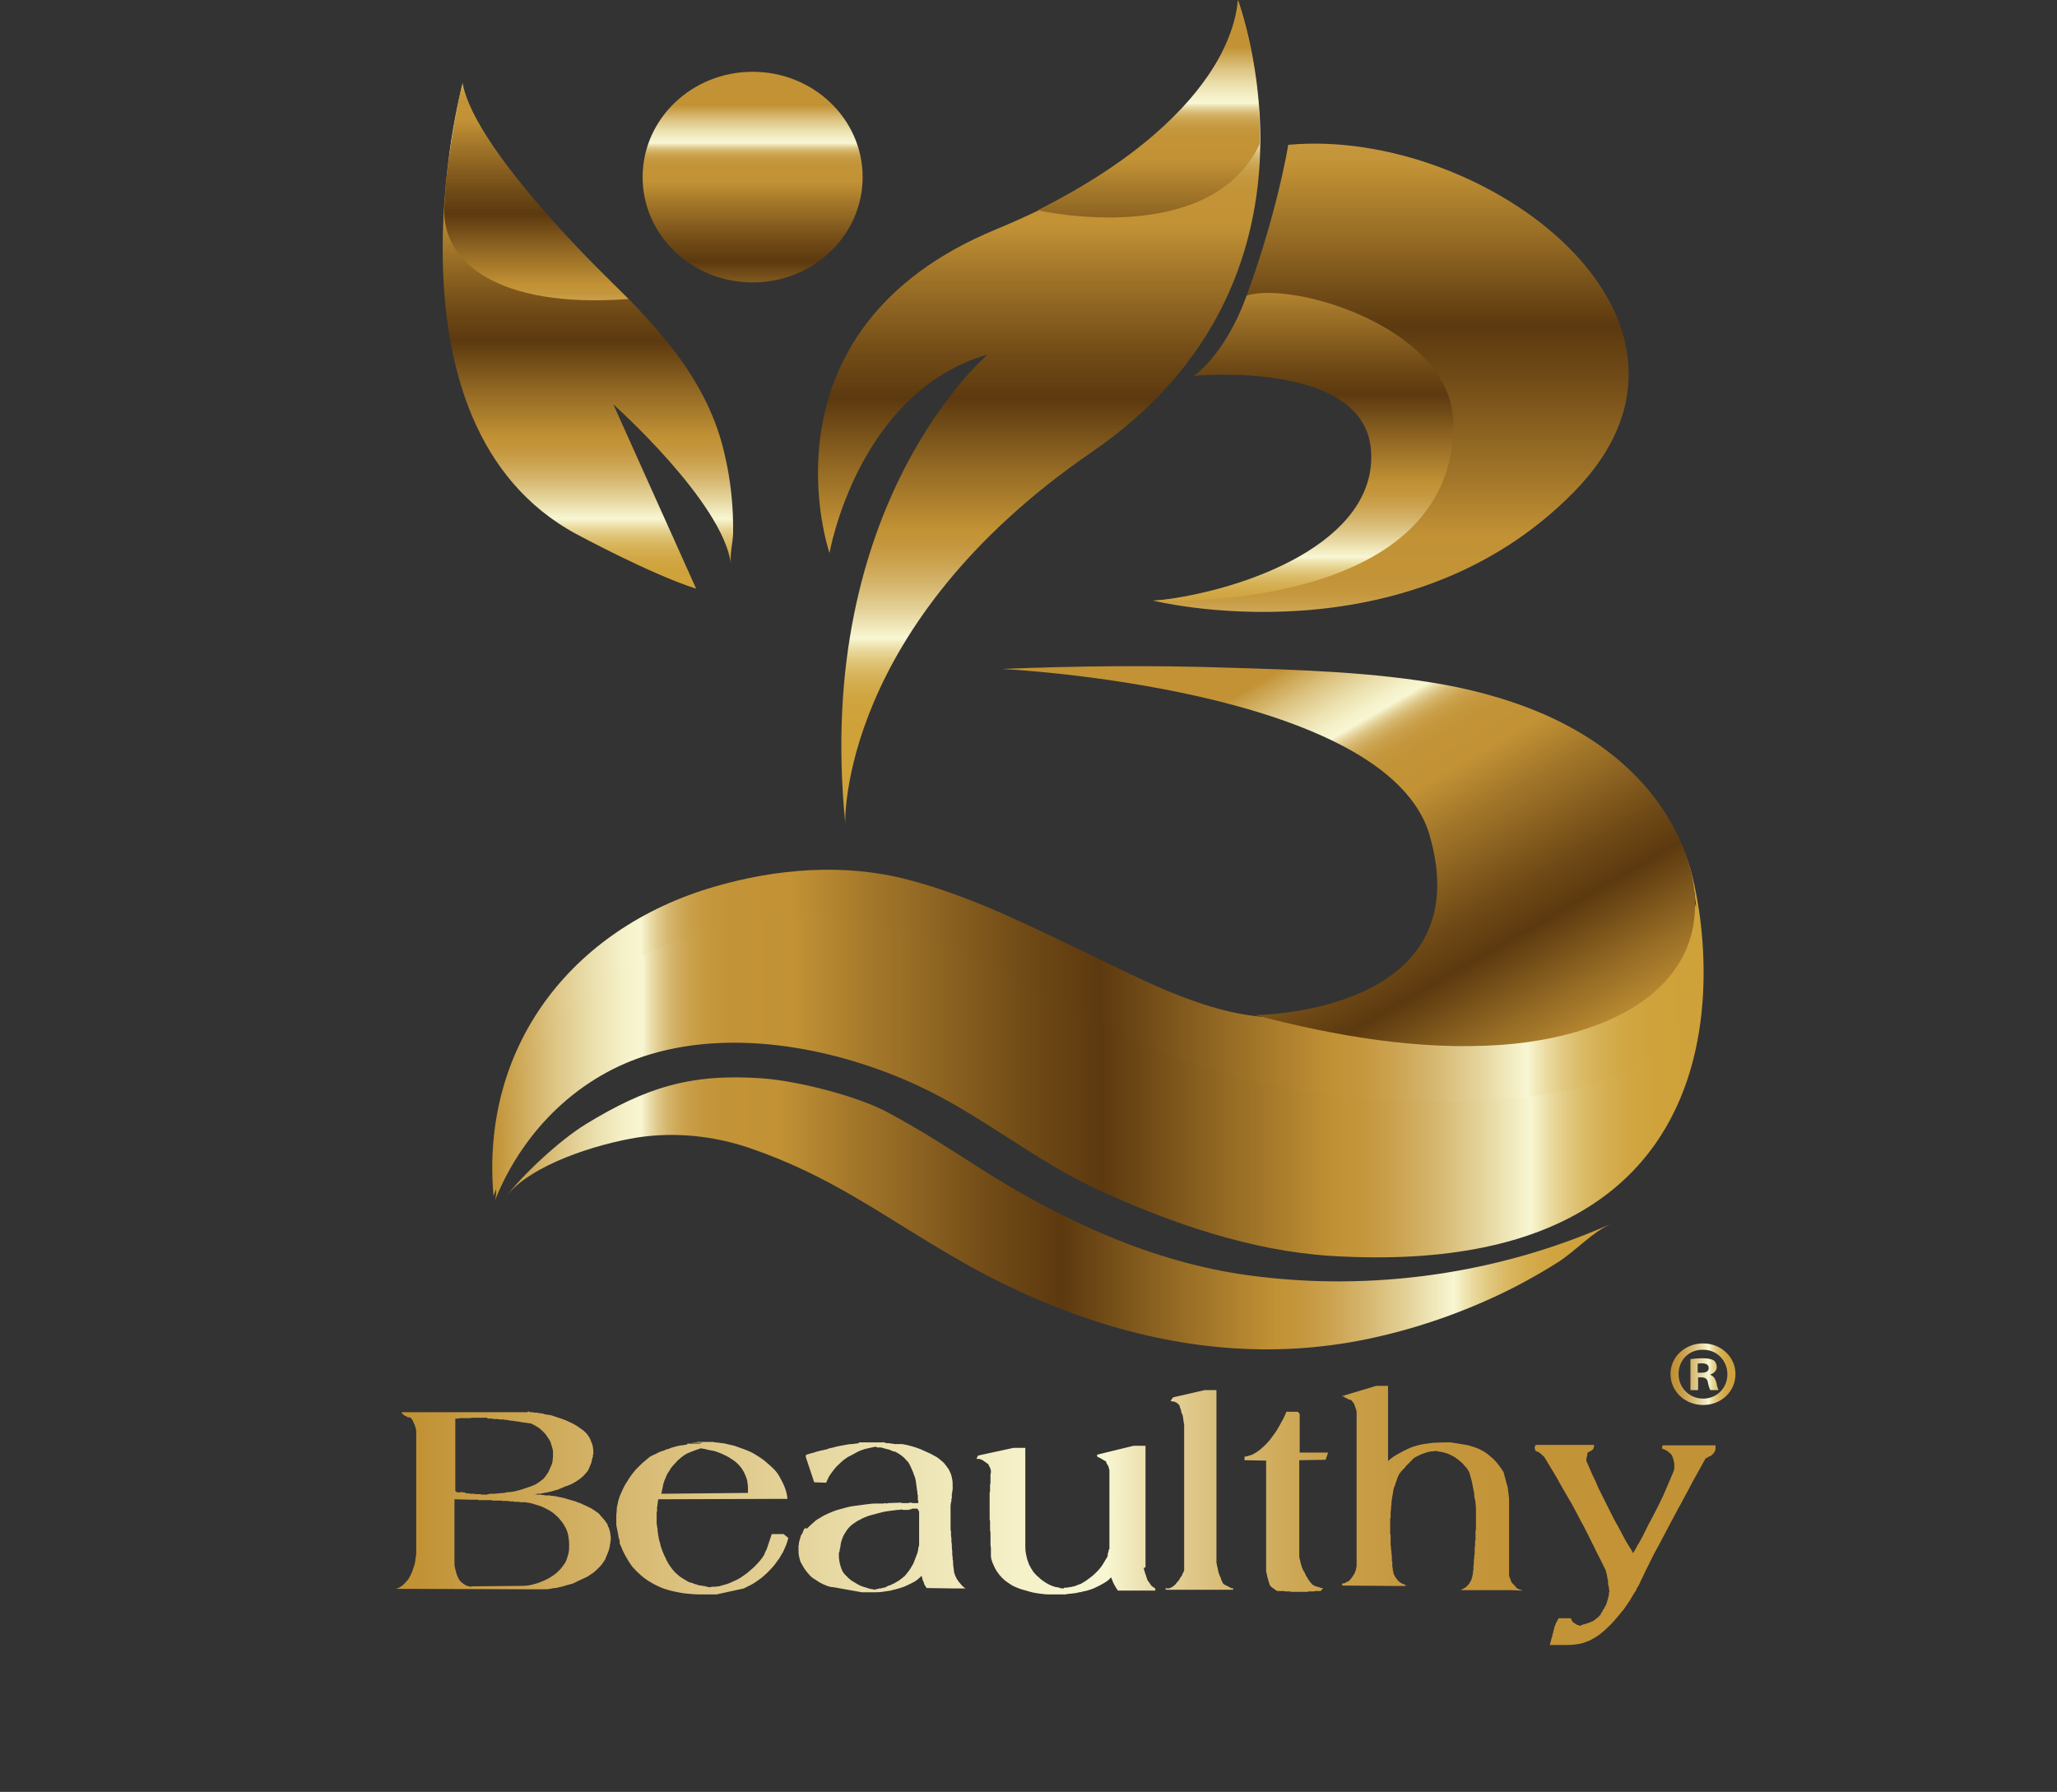 <?xml version="1.0" encoding="utf-8"?>
<!-- Generator: Adobe Illustrator 25.0.1, SVG Export Plug-In . SVG Version: 6.00 Build 0)  -->
<svg version="1.0" id="Layer_1" xmlns="http://www.w3.org/2000/svg" xmlns:xlink="http://www.w3.org/1999/xlink" x="0px" y="0px"
	 viewBox="0 0 48.43 42.19" style="enable-background:new 0 0 48.43 42.19;" xml:space="preserve">
<rect x="0" y="0" width="48.43" height="42.19" fill="#333333" stroke="none"/>
<style type="text/css">
	.st0{fill:#000104;}
	.st1{fill:#FFFFFF;}
	.st2{fill:#EF493E;}
	.st3{opacity:0.6;fill-rule:evenodd;clip-rule:evenodd;fill:#FBBE43;}
	.st4{opacity:0.6;fill-rule:evenodd;clip-rule:evenodd;fill:#EF930E;}
	.st5{opacity:0.6;fill-rule:evenodd;clip-rule:evenodd;fill:#E67906;}
	.st6{fill:#9F8829;}
	.st7{fill:#3972A6;}
	.st8{fill:url(#SVGID_1_);stroke:#2B53A4;stroke-width:0.5;stroke-miterlimit:10;}
	.st9{fill:none;}
	.st10{fill:url(#SVGID_2_);}
	.st11{fill:url(#SVGID_3_);}
	.st12{fill:#B3B3B3;}
	.st13{fill:url(#SVGID_4_);}
	.st14{fill:url(#SVGID_5_);}
	.st15{fill:url(#SVGID_6_);}
	.st16{fill:#FFFFFF;stroke:#FFFFFF;stroke-width:0.25;stroke-miterlimit:10;}
	.st17{fill:#00001D;}
	.st18{fill:#4DA0C5;}
	.st19{fill:url(#SVGID_7_);}
	.st20{fill:#2E6A85;}
	.st21{fill:none;stroke:#144FA1;stroke-width:0.113;stroke-linejoin:round;stroke-miterlimit:10;}
	.st22{fill:#F27337;}
	.st23{fill:#8EB8D4;}
	.st24{fill:#F38056;}
	.st25{fill:#626365;}
	.st26{fill:#EF6D23;}
	.st27{fill:#284B82;}
	.st28{fill:#242956;}
	.st29{fill:#15142A;}
	.st30{fill:#84C343;}
	.st31{fill:#4CA1C6;}
	.st32{fill:#121617;}
	.st33{fill:#CF8966;}
	.st34{fill:#F37639;}
	.st35{opacity:0.3;fill:url(#SVGID_8_);}
	.st36{fill:#373277;}
	.st37{fill:#E61E25;}
	.st38{fill:#2555A5;}
	.st39{fill:#2E225E;}
	.st40{fill:#F8A425;}
	.st41{fill:#2058A7;}
	.st42{fill:none;stroke:#205AA8;stroke-width:0.156;stroke-miterlimit:10;}
	.st43{fill:#49A3C7;}
	.st44{fill-rule:evenodd;clip-rule:evenodd;}
	.st45{fill-rule:evenodd;clip-rule:evenodd;fill:url(#SVGID_9_);}
	.st46{fill-rule:evenodd;clip-rule:evenodd;fill:url(#SVGID_10_);}
	.st47{fill-rule:evenodd;clip-rule:evenodd;fill:url(#SVGID_11_);}
	.st48{fill:#1D2251;}
	.st49{fill:#2260AC;}
	.st50{fill:url(#SVGID_12_);}
	.st51{fill:#FFFFFC;}
	.st52{fill:#4C9FC5;}
	.st53{fill:#28306D;}
	.st54{fill:#4C9EC5;}
	.st55{fill:#28306E;}
	.st56{fill:#29306F;}
	.st57{fill:#F7F7FB;}
	.st58{fill:url(#SVGID_13_);}
	.st59{fill:url(#SVGID_14_);}
	.st60{fill:url(#SVGID_15_);}
	.st61{fill:url(#SVGID_16_);}
	.st62{fill:#10123C;}
	.st63{fill:#F5842C;}
	.st64{fill:#1F305E;}
	.st65{fill:#87BBD1;}
	.st66{fill:#203160;}
	.st67{fill:#235779;}
	.st68{fill:#359FA1;}
	.st69{fill:#A4D1A4;}
	.st70{fill:#B9DBBC;}
	.st71{fill:#C6DDCA;}
	.st72{fill:#662E14;}
	.st73{fill:#1D79A4;}
	.st74{fill:#C14B28;}
	.st75{fill:url(#SVGID_17_);}
	.st76{fill:url(#SVGID_18_);}
	.st77{fill:url(#SVGID_19_);}
	.st78{fill:url(#SVGID_20_);}
	.st79{fill:url(#SVGID_21_);}
	.st80{fill:url(#SVGID_22_);}
	.st81{fill:url(#SVGID_23_);}
	.st82{fill:url(#SVGID_24_);}
	.st83{fill:url(#SVGID_25_);}
	.st84{fill:url(#SVGID_26_);}
	.st85{fill:url(#SVGID_27_);}
	.st86{fill:url(#SVGID_28_);}
	.st87{fill:url(#SVGID_29_);}
	.st88{fill:url(#SVGID_30_);}
	.st89{fill:#1F164B;}
	.st90{clip-path:url(#SVGID_32_);fill:#253D97;}
	.st91{fill:url(#SVGID_33_);}
	.st92{fill:url(#SVGID_34_);}
	.st93{fill:url(#SVGID_35_);}
	.st94{fill:url(#SVGID_36_);}
	.st95{fill:url(#SVGID_37_);}
	.st96{fill:url(#SVGID_38_);}
	.st97{fill:url(#SVGID_39_);}
	.st98{fill:url(#SVGID_40_);}
	.st99{fill:url(#SVGID_41_);}
	.st100{fill:#443F41;}
	.st101{fill:#28306F;}
	.st102{fill:#71C49D;}
	.st103{fill:#F0C6A7;}
	.st104{fill:#DB8D82;}
	.st105{fill:#EFB7AC;}
	.st106{opacity:0.21;}
	.st107{fill-rule:evenodd;clip-rule:evenodd;fill:#A9196E;}
	.st108{fill-rule:evenodd;clip-rule:evenodd;fill:#FBE42C;}
	.st109{fill:#FBE42C;}
	.st110{fill:#A9196E;}
	.st111{fill:#7FC143;}
	.st112{clip-path:url(#SVGID_45_);fill:#7FC143;}
	.st113{clip-path:url(#SVGID_51_);fill:#7FC143;}
	.st114{fill:#243F8F;}
	.st115{fill:#EF4E2F;}
	.st116{fill:#010007;}
	.st117{fill:#0C0D37;}
	.st118{fill:#FBAF2D;}
	.st119{fill:url(#SVGID_54_);}
	.st120{fill-rule:evenodd;clip-rule:evenodd;fill:#FFFFFF;}
	.st121{fill:#1D4690;}
	.st122{fill:#3AA949;}
	.st123{fill:#F37A24;}
	.st124{fill:none;stroke:#F37A24;stroke-width:3.715;stroke-miterlimit:10;}
	.st125{fill:#3AA949;stroke:#FFFFFF;stroke-width:1.31;stroke-miterlimit:10;}
	.st126{fill:#46A2BB;}
	.st127{fill:#7153A0;}
	.st128{fill:#27316C;}
	.st129{fill:#2C65AE;}
	.st130{fill:#452D7A;}
	.st131{fill:#442C7A;}
	.st132{fill:#1A2642;}
	.st133{fill-rule:evenodd;clip-rule:evenodd;fill:#567EB8;}
	.st134{fill-rule:evenodd;clip-rule:evenodd;fill:#6A7EB8;}
	.st135{fill-rule:evenodd;clip-rule:evenodd;fill:#6A7EB9;}
	.st136{fill-rule:evenodd;clip-rule:evenodd;fill:#EE3C2D;}
	.st137{fill-rule:evenodd;clip-rule:evenodd;fill:#EF493F;}
	.st138{fill-rule:evenodd;clip-rule:evenodd;fill:#ED2C24;}
	.st139{fill-rule:evenodd;clip-rule:evenodd;fill:#E9AE28;}
	.st140{fill-rule:evenodd;clip-rule:evenodd;fill:#D69B28;}
	.st141{fill-rule:evenodd;clip-rule:evenodd;fill:#FCB729;}
	.st142{fill-rule:evenodd;clip-rule:evenodd;fill:#409E47;}
	.st143{fill-rule:evenodd;clip-rule:evenodd;fill:#4BB450;}
	.st144{fill-rule:evenodd;clip-rule:evenodd;fill:#338440;}
	.st145{fill:#C09C36;}
	.st146{fill:#1E552A;}
	.st147{clip-path:url(#SVGID_56_);fill:url(#SVGID_57_);}
	.st148{fill:#023A1E;}
	.st149{fill:#FFFFFA;}
	.st150{fill:#0D4F28;}
	.st151{fill:#0E5128;}
	.st152{fill:#0D4E27;}
	.st153{fill:#0E5229;}
	.st154{fill:#0E4823;}
	.st155{fill:#0E4C27;}
	.st156{fill:#F3F6E0;}
	.st157{fill:#0E4F28;}
	.st158{fill:#114823;}
	.st159{fill:#105229;}
	.st160{fill:#0A4A2B;}
	.st161{fill:#134F27;}
	.st162{fill:#165229;}
	.st163{fill:#0D5029;}
	.st164{fill:#0B4E2B;}
	.st165{fill:#105028;}
	.st166{fill:#0A492A;}
	.st167{fill:#E9F3E2;}
	.st168{fill:#144D26;}
	.st169{fill:#185C2F;}
	.st170{fill:#0F5028;}
	.st171{fill:#F3F8EA;}
	.st172{fill:#114D26;}
	.st173{fill:#70A685;}
	.st174{fill:#0D4F2A;}
	.st175{fill:#094A24;}
	.st176{fill:#0F4F27;}
	.st177{fill:#0A4C26;}
	.st178{fill:#A2D29A;}
	.st179{fill:#4D7E44;}
	.st180{fill:#E8F2E1;}
	.st181{fill:#EDF5E5;}
	.st182{fill:#E6F2E7;}
	.st183{fill:#E5F1DC;}
	.st184{fill:#E9F3E3;}
	.st185{fill:#E9F3E5;}
	.st186{fill:#E5F1DB;}
	.st187{fill:#D8ECD7;}
	.st188{fill:#D9EBD4;}
	.st189{fill:#E2F0DE;}
	.st190{fill:#366B4B;}
	.st191{fill:#5D6162;}
	.st192{fill:#212E5F;}
	.st193{fill:#DD1F26;}
	.st194{clip-path:url(#SVGID_59_);}
	.st195{fill:#23396F;}
	.st196{fill:#7FC24E;}
	.st197{clip-path:url(#SVGID_59_);fill:#23396F;}
	.st198{clip-path:url(#SVGID_59_);fill:#7FC24E;}
	.st199{fill:#91CEA4;}
	.st200{fill:#90CEA4;}
	.st201{fill:#C02026;}
	.st202{fill:#362E7E;}
</style>
<g>
	<linearGradient id="SVGID_1_" gradientUnits="userSpaceOnUse" x1="11.604" y1="24.315" x2="40.013" y2="24.315">
		<stop  offset="0" style="stop-color:#C29235"/>
		<stop  offset="0.011" style="stop-color:#C89E47"/>
		<stop  offset="0.049" style="stop-color:#DDC483"/>
		<stop  offset="0.082" style="stop-color:#EBE0AE"/>
		<stop  offset="0.108" style="stop-color:#F5F1C9"/>
		<stop  offset="0.123" style="stop-color:#F8F7D3"/>
		<stop  offset="0.123" style="stop-color:#F7F5CF"/>
		<stop  offset="0.13" style="stop-color:#EADDAB"/>
		<stop  offset="0.137" style="stop-color:#E0C98C"/>
		<stop  offset="0.145" style="stop-color:#D6B870"/>
		<stop  offset="0.154" style="stop-color:#CFAA5A"/>
		<stop  offset="0.164" style="stop-color:#C99F49"/>
		<stop  offset="0.177" style="stop-color:#C5983E"/>
		<stop  offset="0.196" style="stop-color:#C39337"/>
		<stop  offset="0.247" style="stop-color:#C29235"/>
		<stop  offset="0.315" style="stop-color:#A3772A"/>
		<stop  offset="0.441" style="stop-color:#704A16"/>
		<stop  offset="0.503" style="stop-color:#5C390F"/>
		<stop  offset="0.617" style="stop-color:#9A6F26"/>
		<stop  offset="0.697" style="stop-color:#C29235"/>
		<stop  offset="0.717" style="stop-color:#C4963C"/>
		<stop  offset="0.745" style="stop-color:#CBA24F"/>
		<stop  offset="0.778" style="stop-color:#D5B66E"/>
		<stop  offset="0.815" style="stop-color:#E4D299"/>
		<stop  offset="0.855" style="stop-color:#F7F5D0"/>
		<stop  offset="0.857" style="stop-color:#F8F7D3"/>
		<stop  offset="0.862" style="stop-color:#F4EEC3"/>
		<stop  offset="0.874" style="stop-color:#EADA9F"/>
		<stop  offset="0.888" style="stop-color:#E1C87F"/>
		<stop  offset="0.903" style="stop-color:#DABA65"/>
		<stop  offset="0.919" style="stop-color:#D5AF52"/>
		<stop  offset="0.937" style="stop-color:#D1A744"/>
		<stop  offset="0.96" style="stop-color:#CFA23B"/>
		<stop  offset="1" style="stop-color:#CEA139"/>
	</linearGradient>
	<path style="fill:url(#SVGID_1_);" d="M40.01,21.6v1.75l-0.8,1.88l-2.51,1.61l-7.82-0.27l-8.1-3.88l-7.83,1.94l-1.33,3.53
		c-0.31-3.48,1.8-6.29,5.19-7.28c1.47-0.43,3.07-0.56,4.56-0.17c1.47,0.38,2.83,1.07,4.2,1.72c1.39,0.67,2.97,1.53,4.56,1.53h1.01
		l8.71-2.85L40.01,21.6z"/>
	
		<linearGradient id="SVGID_2_" gradientUnits="userSpaceOnUse" x1="-166.324" y1="24.865" x2="-137.847" y2="24.865" gradientTransform="matrix(1 0 0 1 177.956 0)">
		<stop  offset="0" style="stop-color:#C29235"/>
		<stop  offset="0.011" style="stop-color:#C89E47"/>
		<stop  offset="0.049" style="stop-color:#DDC483"/>
		<stop  offset="0.082" style="stop-color:#EBE0AE"/>
		<stop  offset="0.108" style="stop-color:#F5F1C9"/>
		<stop  offset="0.123" style="stop-color:#F8F7D3"/>
		<stop  offset="0.123" style="stop-color:#F7F5CF"/>
		<stop  offset="0.13" style="stop-color:#EADDAB"/>
		<stop  offset="0.137" style="stop-color:#E0C98C"/>
		<stop  offset="0.145" style="stop-color:#D6B870"/>
		<stop  offset="0.154" style="stop-color:#CFAA5A"/>
		<stop  offset="0.164" style="stop-color:#C99F49"/>
		<stop  offset="0.177" style="stop-color:#C5983E"/>
		<stop  offset="0.196" style="stop-color:#C39337"/>
		<stop  offset="0.247" style="stop-color:#C29235"/>
		<stop  offset="0.315" style="stop-color:#A3772A"/>
		<stop  offset="0.441" style="stop-color:#704A16"/>
		<stop  offset="0.503" style="stop-color:#5C390F"/>
		<stop  offset="0.617" style="stop-color:#9A6F26"/>
		<stop  offset="0.697" style="stop-color:#C29235"/>
		<stop  offset="0.717" style="stop-color:#C4963C"/>
		<stop  offset="0.745" style="stop-color:#CBA24F"/>
		<stop  offset="0.778" style="stop-color:#D5B66E"/>
		<stop  offset="0.815" style="stop-color:#E4D299"/>
		<stop  offset="0.855" style="stop-color:#F7F5D0"/>
		<stop  offset="0.857" style="stop-color:#F8F7D3"/>
		<stop  offset="0.862" style="stop-color:#F4EEC3"/>
		<stop  offset="0.874" style="stop-color:#EADA9F"/>
		<stop  offset="0.888" style="stop-color:#E1C87F"/>
		<stop  offset="0.903" style="stop-color:#DABA65"/>
		<stop  offset="0.919" style="stop-color:#D5AF52"/>
		<stop  offset="0.937" style="stop-color:#D1A744"/>
		<stop  offset="0.96" style="stop-color:#CFA23B"/>
		<stop  offset="1" style="stop-color:#CEA139"/>
	</linearGradient>
	<path class="st10" d="M39.67,20.12c0.25,0.25,2.87,10.14-8.34,9.45c-1.87-0.12-3.73-0.76-5.42-1.53c-1.52-0.69-2.79-1.78-4.3-2.48
		c-1.88-0.87-4.26-1.34-6.29-0.74c-1.68,0.5-2.96,1.77-3.62,3.33c-0.02,0.05-0.04,0.1-0.06,0.15c0.1-0.24-0.01-0.72,0.02-0.98
		c0.09-0.77,0.32-1.54,0.69-2.23c1.3-2.39,4.47-3.68,7.16-3.49c1.62,0.11,3.13,0.66,4.51,1.48c0.76,0.46,1.52,0.83,2.33,1.22
		c2.18,1.08,4.66,1.61,7.09,1.63c0.68,0.01,1.35,0,2.03-0.06c0.73-0.06,1.47-0.17,2.17-0.4c0.64-0.21,1.26-0.54,1.69-1.05
		c0.22-0.26,0.38-0.55,0.48-0.87c0.1-0.32,0.11-0.66,0.12-1c0.01-0.39,0-0.84,0-1.23c0-0.08-0.03-0.21-0.03-0.29
		C39.89,21,39.7,20.15,39.67,20.12z"/>
	
		<linearGradient id="SVGID_3_" gradientUnits="userSpaceOnUse" x1="-147.594" y1="15.642" x2="-139.425" y2="29.791" gradientTransform="matrix(1 0 0 1 177.956 0)">
		<stop  offset="0" style="stop-color:#C29235"/>
		<stop  offset="0.011" style="stop-color:#C89E47"/>
		<stop  offset="0.049" style="stop-color:#DDC483"/>
		<stop  offset="0.082" style="stop-color:#EBE0AE"/>
		<stop  offset="0.108" style="stop-color:#F5F1C9"/>
		<stop  offset="0.123" style="stop-color:#F8F7D3"/>
		<stop  offset="0.123" style="stop-color:#F7F5CF"/>
		<stop  offset="0.13" style="stop-color:#EADDAB"/>
		<stop  offset="0.137" style="stop-color:#E0C98C"/>
		<stop  offset="0.145" style="stop-color:#D6B870"/>
		<stop  offset="0.154" style="stop-color:#CFAA5A"/>
		<stop  offset="0.164" style="stop-color:#C99F49"/>
		<stop  offset="0.177" style="stop-color:#C5983E"/>
		<stop  offset="0.196" style="stop-color:#C39337"/>
		<stop  offset="0.247" style="stop-color:#C29235"/>
		<stop  offset="0.315" style="stop-color:#A3772A"/>
		<stop  offset="0.441" style="stop-color:#704A16"/>
		<stop  offset="0.503" style="stop-color:#5C390F"/>
		<stop  offset="0.617" style="stop-color:#9A6F26"/>
		<stop  offset="0.697" style="stop-color:#C29235"/>
		<stop  offset="0.717" style="stop-color:#C4963C"/>
		<stop  offset="0.745" style="stop-color:#CBA24F"/>
		<stop  offset="0.778" style="stop-color:#D5B66E"/>
		<stop  offset="0.815" style="stop-color:#E4D299"/>
		<stop  offset="0.855" style="stop-color:#F7F5D0"/>
		<stop  offset="0.857" style="stop-color:#F8F7D3"/>
		<stop  offset="0.862" style="stop-color:#F4EEC3"/>
		<stop  offset="0.874" style="stop-color:#EADA9F"/>
		<stop  offset="0.888" style="stop-color:#E1C87F"/>
		<stop  offset="0.903" style="stop-color:#DABA65"/>
		<stop  offset="0.919" style="stop-color:#D5AF52"/>
		<stop  offset="0.937" style="stop-color:#D1A744"/>
		<stop  offset="0.96" style="stop-color:#CFA23B"/>
		<stop  offset="1" style="stop-color:#CEA139"/>
	</linearGradient>
	<path class="st11" d="M23.59,15.75c1.76-0.07,3.53-0.09,5.3-0.03c1.7,0.05,3.44,0.1,5.11,0.4c1.69,0.31,3.38,0.96,4.57,2.21
		c1,1.05,1.75,2.71,1.09,4.11c-0.71,1.5-2.75,2.05-4.3,2.16c-1.95,0.14-3.93-0.21-5.81-0.7c0,0,5.32-0.02,4.11-4.23
		C32.66,16.19,23.59,15.75,23.59,15.75z"/>
	
		<linearGradient id="SVGID_4_" gradientUnits="userSpaceOnUse" x1="-145.211" y1="17.42" x2="-145.211" y2="-1.986" gradientTransform="matrix(1 0 0 1 177.956 0)">
		<stop  offset="0" style="stop-color:#C29235"/>
		<stop  offset="0.011" style="stop-color:#C89E47"/>
		<stop  offset="0.049" style="stop-color:#DDC483"/>
		<stop  offset="0.082" style="stop-color:#EBE0AE"/>
		<stop  offset="0.108" style="stop-color:#F5F1C9"/>
		<stop  offset="0.123" style="stop-color:#F8F7D3"/>
		<stop  offset="0.123" style="stop-color:#F7F5CF"/>
		<stop  offset="0.13" style="stop-color:#EADDAB"/>
		<stop  offset="0.137" style="stop-color:#E0C98C"/>
		<stop  offset="0.145" style="stop-color:#D6B870"/>
		<stop  offset="0.154" style="stop-color:#CFAA5A"/>
		<stop  offset="0.164" style="stop-color:#C99F49"/>
		<stop  offset="0.177" style="stop-color:#C5983E"/>
		<stop  offset="0.196" style="stop-color:#C39337"/>
		<stop  offset="0.247" style="stop-color:#C29235"/>
		<stop  offset="0.315" style="stop-color:#A3772A"/>
		<stop  offset="0.441" style="stop-color:#704A16"/>
		<stop  offset="0.503" style="stop-color:#5C390F"/>
		<stop  offset="0.617" style="stop-color:#9A6F26"/>
		<stop  offset="0.697" style="stop-color:#C29235"/>
		<stop  offset="0.717" style="stop-color:#C4963C"/>
		<stop  offset="0.745" style="stop-color:#CBA24F"/>
		<stop  offset="0.778" style="stop-color:#D5B66E"/>
		<stop  offset="0.815" style="stop-color:#E4D299"/>
		<stop  offset="0.855" style="stop-color:#F7F5D0"/>
		<stop  offset="0.857" style="stop-color:#F8F7D3"/>
		<stop  offset="0.862" style="stop-color:#F4EEC3"/>
		<stop  offset="0.874" style="stop-color:#EADA9F"/>
		<stop  offset="0.888" style="stop-color:#E1C87F"/>
		<stop  offset="0.903" style="stop-color:#DABA65"/>
		<stop  offset="0.919" style="stop-color:#D5AF52"/>
		<stop  offset="0.937" style="stop-color:#D1A744"/>
		<stop  offset="0.96" style="stop-color:#CFA23B"/>
		<stop  offset="1" style="stop-color:#CEA139"/>
	</linearGradient>
	<path class="st13" d="M30.33,3.41c0,0-0.27,1.72-1.11,3.9l3.47,1.76l-0.46,3.43l-2.32,1.08l-1.84,0.49l-0.93,0.07
		c0,0,5.95,1.49,9.92-2.56S34.96,2.98,30.33,3.41z"/>
	
		<linearGradient id="SVGID_5_" gradientUnits="userSpaceOnUse" x1="-147.232" y1="3.858" x2="-147.232" y2="14.657" gradientTransform="matrix(1 0 0 1 177.956 0)">
		<stop  offset="0" style="stop-color:#C29235"/>
		<stop  offset="0.011" style="stop-color:#C89E47"/>
		<stop  offset="0.049" style="stop-color:#DDC483"/>
		<stop  offset="0.082" style="stop-color:#EBE0AE"/>
		<stop  offset="0.108" style="stop-color:#F5F1C9"/>
		<stop  offset="0.123" style="stop-color:#F8F7D3"/>
		<stop  offset="0.123" style="stop-color:#F7F5CF"/>
		<stop  offset="0.13" style="stop-color:#EADDAB"/>
		<stop  offset="0.137" style="stop-color:#E0C98C"/>
		<stop  offset="0.145" style="stop-color:#D6B870"/>
		<stop  offset="0.154" style="stop-color:#CFAA5A"/>
		<stop  offset="0.164" style="stop-color:#C99F49"/>
		<stop  offset="0.177" style="stop-color:#C5983E"/>
		<stop  offset="0.196" style="stop-color:#C39337"/>
		<stop  offset="0.247" style="stop-color:#C29235"/>
		<stop  offset="0.315" style="stop-color:#A3772A"/>
		<stop  offset="0.441" style="stop-color:#704A16"/>
		<stop  offset="0.503" style="stop-color:#5C390F"/>
		<stop  offset="0.617" style="stop-color:#9A6F26"/>
		<stop  offset="0.697" style="stop-color:#C29235"/>
		<stop  offset="0.717" style="stop-color:#C4963C"/>
		<stop  offset="0.745" style="stop-color:#CBA24F"/>
		<stop  offset="0.778" style="stop-color:#D5B66E"/>
		<stop  offset="0.815" style="stop-color:#E4D299"/>
		<stop  offset="0.855" style="stop-color:#F7F5D0"/>
		<stop  offset="0.857" style="stop-color:#F8F7D3"/>
		<stop  offset="0.862" style="stop-color:#F4EEC3"/>
		<stop  offset="0.874" style="stop-color:#EADA9F"/>
		<stop  offset="0.888" style="stop-color:#E1C87F"/>
		<stop  offset="0.903" style="stop-color:#DABA65"/>
		<stop  offset="0.919" style="stop-color:#D5AF52"/>
		<stop  offset="0.937" style="stop-color:#D1A744"/>
		<stop  offset="0.96" style="stop-color:#CFA23B"/>
		<stop  offset="1" style="stop-color:#CEA139"/>
	</linearGradient>
	<path class="st14" d="M29.35,6.96c0,0-0.42,1.27-1.24,1.89c0,0,4.02-0.39,4.17,1.76s-2.93,3.29-5.04,3.53c0,0,6.97,0.33,6.98-4.15
		C34.21,7.73,30.47,6.61,29.35,6.96z"/>
	
		<linearGradient id="SVGID_6_" gradientUnits="userSpaceOnUse" x1="-160.24" y1="2.477" x2="-160.24" y2="9.776" gradientTransform="matrix(1 0 0 1 177.956 0)">
		<stop  offset="0" style="stop-color:#C29235"/>
		<stop  offset="0.011" style="stop-color:#C89E47"/>
		<stop  offset="0.049" style="stop-color:#DDC483"/>
		<stop  offset="0.082" style="stop-color:#EBE0AE"/>
		<stop  offset="0.108" style="stop-color:#F5F1C9"/>
		<stop  offset="0.123" style="stop-color:#F8F7D3"/>
		<stop  offset="0.123" style="stop-color:#F7F5CF"/>
		<stop  offset="0.13" style="stop-color:#EADDAB"/>
		<stop  offset="0.137" style="stop-color:#E0C98C"/>
		<stop  offset="0.145" style="stop-color:#D6B870"/>
		<stop  offset="0.154" style="stop-color:#CFAA5A"/>
		<stop  offset="0.164" style="stop-color:#C99F49"/>
		<stop  offset="0.177" style="stop-color:#C5983E"/>
		<stop  offset="0.196" style="stop-color:#C39337"/>
		<stop  offset="0.247" style="stop-color:#C29235"/>
		<stop  offset="0.315" style="stop-color:#A3772A"/>
		<stop  offset="0.441" style="stop-color:#704A16"/>
		<stop  offset="0.503" style="stop-color:#5C390F"/>
		<stop  offset="0.617" style="stop-color:#9A6F26"/>
		<stop  offset="0.697" style="stop-color:#C29235"/>
		<stop  offset="0.717" style="stop-color:#C4963C"/>
		<stop  offset="0.745" style="stop-color:#CBA24F"/>
		<stop  offset="0.778" style="stop-color:#D5B66E"/>
		<stop  offset="0.815" style="stop-color:#E4D299"/>
		<stop  offset="0.855" style="stop-color:#F7F5D0"/>
		<stop  offset="0.857" style="stop-color:#F8F7D3"/>
		<stop  offset="0.862" style="stop-color:#F4EEC3"/>
		<stop  offset="0.874" style="stop-color:#EADA9F"/>
		<stop  offset="0.888" style="stop-color:#E1C87F"/>
		<stop  offset="0.903" style="stop-color:#DABA65"/>
		<stop  offset="0.919" style="stop-color:#D5AF52"/>
		<stop  offset="0.937" style="stop-color:#D1A744"/>
		<stop  offset="0.96" style="stop-color:#CFA23B"/>
		<stop  offset="1" style="stop-color:#CEA139"/>
	</linearGradient>
	<ellipse class="st15" cx="17.72" cy="4.17" rx="2.59" ry="2.48"/>
	
		<linearGradient id="SVGID_7_" gradientUnits="userSpaceOnUse" x1="-153.5" y1="1.356" x2="-153.5" y2="17.314" gradientTransform="matrix(1 0 0 1 177.956 0)">
		<stop  offset="0" style="stop-color:#C29235"/>
		<stop  offset="0.011" style="stop-color:#C89E47"/>
		<stop  offset="0.049" style="stop-color:#DDC483"/>
		<stop  offset="0.082" style="stop-color:#EBE0AE"/>
		<stop  offset="0.108" style="stop-color:#F5F1C9"/>
		<stop  offset="0.123" style="stop-color:#F8F7D3"/>
		<stop  offset="0.123" style="stop-color:#F7F5CF"/>
		<stop  offset="0.13" style="stop-color:#EADDAB"/>
		<stop  offset="0.137" style="stop-color:#E0C98C"/>
		<stop  offset="0.145" style="stop-color:#D6B870"/>
		<stop  offset="0.154" style="stop-color:#CFAA5A"/>
		<stop  offset="0.164" style="stop-color:#C99F49"/>
		<stop  offset="0.177" style="stop-color:#C5983E"/>
		<stop  offset="0.196" style="stop-color:#C39337"/>
		<stop  offset="0.247" style="stop-color:#C29235"/>
		<stop  offset="0.315" style="stop-color:#A3772A"/>
		<stop  offset="0.441" style="stop-color:#704A16"/>
		<stop  offset="0.503" style="stop-color:#5C390F"/>
		<stop  offset="0.617" style="stop-color:#9A6F26"/>
		<stop  offset="0.697" style="stop-color:#C29235"/>
		<stop  offset="0.717" style="stop-color:#C4963C"/>
		<stop  offset="0.745" style="stop-color:#CBA24F"/>
		<stop  offset="0.778" style="stop-color:#D5B66E"/>
		<stop  offset="0.815" style="stop-color:#E4D299"/>
		<stop  offset="0.855" style="stop-color:#F7F5D0"/>
		<stop  offset="0.857" style="stop-color:#F8F7D3"/>
		<stop  offset="0.862" style="stop-color:#F4EEC3"/>
		<stop  offset="0.874" style="stop-color:#EADA9F"/>
		<stop  offset="0.888" style="stop-color:#E1C87F"/>
		<stop  offset="0.903" style="stop-color:#DABA65"/>
		<stop  offset="0.919" style="stop-color:#D5AF52"/>
		<stop  offset="0.937" style="stop-color:#D1A744"/>
		<stop  offset="0.96" style="stop-color:#CFA23B"/>
		<stop  offset="1" style="stop-color:#CEA139"/>
	</linearGradient>
	<path class="st19" d="M29.14,0c0,0,0,3.05-5.69,5.4c-5.73,2.37-3.92,7.62-3.92,7.62s0.66-3.79,3.72-4.67c0,0-4.1,3.48-3.35,11.02
		c0,0-0.15-4.64,5.81-8.73S29.14,0,29.14,0z"/>
	
		<linearGradient id="SVGID_8_" gradientUnits="userSpaceOnUse" x1="-150.907" y1="1.103" x2="-150.907" y2="11.92" gradientTransform="matrix(1 0 0 1 177.956 0)">
		<stop  offset="0" style="stop-color:#C29235"/>
		<stop  offset="0.011" style="stop-color:#C89E47"/>
		<stop  offset="0.049" style="stop-color:#DDC483"/>
		<stop  offset="0.082" style="stop-color:#EBE0AE"/>
		<stop  offset="0.108" style="stop-color:#F5F1C9"/>
		<stop  offset="0.123" style="stop-color:#F8F7D3"/>
		<stop  offset="0.123" style="stop-color:#F7F5CF"/>
		<stop  offset="0.13" style="stop-color:#EADDAB"/>
		<stop  offset="0.137" style="stop-color:#E0C98C"/>
		<stop  offset="0.145" style="stop-color:#D6B870"/>
		<stop  offset="0.154" style="stop-color:#CFAA5A"/>
		<stop  offset="0.164" style="stop-color:#C99F49"/>
		<stop  offset="0.177" style="stop-color:#C5983E"/>
		<stop  offset="0.196" style="stop-color:#C39337"/>
		<stop  offset="0.247" style="stop-color:#C29235"/>
		<stop  offset="0.315" style="stop-color:#A3772A"/>
		<stop  offset="0.441" style="stop-color:#704A16"/>
		<stop  offset="0.503" style="stop-color:#5C390F"/>
		<stop  offset="0.617" style="stop-color:#9A6F26"/>
		<stop  offset="0.697" style="stop-color:#C29235"/>
		<stop  offset="0.717" style="stop-color:#C4963C"/>
		<stop  offset="0.745" style="stop-color:#CBA24F"/>
		<stop  offset="0.778" style="stop-color:#D5B66E"/>
		<stop  offset="0.815" style="stop-color:#E4D299"/>
		<stop  offset="0.855" style="stop-color:#F7F5D0"/>
		<stop  offset="0.857" style="stop-color:#F8F7D3"/>
		<stop  offset="0.862" style="stop-color:#F4EEC3"/>
		<stop  offset="0.874" style="stop-color:#EADA9F"/>
		<stop  offset="0.888" style="stop-color:#E1C87F"/>
		<stop  offset="0.903" style="stop-color:#DABA65"/>
		<stop  offset="0.919" style="stop-color:#D5AF52"/>
		<stop  offset="0.937" style="stop-color:#D1A744"/>
		<stop  offset="0.96" style="stop-color:#CFA23B"/>
		<stop  offset="1" style="stop-color:#CEA139"/>
	</linearGradient>
	<path style="fill:url(#SVGID_8_);" d="M29.15,0c0,0,0.04,2.56-4.72,4.95c0,0,4.05,0.93,5.23-1.56C29.66,3.4,29.73,1.75,29.15,0z"/>
	
		<linearGradient id="SVGID_9_" gradientUnits="userSpaceOnUse" x1="-166.06" y1="28.57" x2="-140.003" y2="28.57" gradientTransform="matrix(1 0 0 1 177.956 0)">
		<stop  offset="0" style="stop-color:#C29235"/>
		<stop  offset="0.011" style="stop-color:#C89E47"/>
		<stop  offset="0.049" style="stop-color:#DDC483"/>
		<stop  offset="0.082" style="stop-color:#EBE0AE"/>
		<stop  offset="0.108" style="stop-color:#F5F1C9"/>
		<stop  offset="0.123" style="stop-color:#F8F7D3"/>
		<stop  offset="0.123" style="stop-color:#F7F5CF"/>
		<stop  offset="0.13" style="stop-color:#EADDAB"/>
		<stop  offset="0.137" style="stop-color:#E0C98C"/>
		<stop  offset="0.145" style="stop-color:#D6B870"/>
		<stop  offset="0.154" style="stop-color:#CFAA5A"/>
		<stop  offset="0.164" style="stop-color:#C99F49"/>
		<stop  offset="0.177" style="stop-color:#C5983E"/>
		<stop  offset="0.196" style="stop-color:#C39337"/>
		<stop  offset="0.247" style="stop-color:#C29235"/>
		<stop  offset="0.315" style="stop-color:#A3772A"/>
		<stop  offset="0.441" style="stop-color:#704A16"/>
		<stop  offset="0.503" style="stop-color:#5C390F"/>
		<stop  offset="0.617" style="stop-color:#9A6F26"/>
		<stop  offset="0.697" style="stop-color:#C29235"/>
		<stop  offset="0.717" style="stop-color:#C4963C"/>
		<stop  offset="0.745" style="stop-color:#CBA24F"/>
		<stop  offset="0.778" style="stop-color:#D5B66E"/>
		<stop  offset="0.815" style="stop-color:#E4D299"/>
		<stop  offset="0.855" style="stop-color:#F7F5D0"/>
		<stop  offset="0.857" style="stop-color:#F8F7D3"/>
		<stop  offset="0.862" style="stop-color:#F4EEC3"/>
		<stop  offset="0.874" style="stop-color:#EADA9F"/>
		<stop  offset="0.888" style="stop-color:#E1C87F"/>
		<stop  offset="0.903" style="stop-color:#DABA65"/>
		<stop  offset="0.919" style="stop-color:#D5AF52"/>
		<stop  offset="0.937" style="stop-color:#D1A744"/>
		<stop  offset="0.96" style="stop-color:#CFA23B"/>
		<stop  offset="1" style="stop-color:#CEA139"/>
	</linearGradient>
	<path style="fill:url(#SVGID_9_);" d="M11.9,28.19c0.43-0.56,1.3-1.36,1.89-1.72c1.42-0.87,2.48-1.2,4.16-1.08
		c0.83,0.06,2.21,0.41,2.93,0.79c0.79,0.42,1.48,0.87,2.23,1.35c1.91,1.21,4.05,2.2,6.31,2.5c2.88,0.39,5.88-0.04,8.52-1.22
		c-0.44,0.19-0.85,0.65-1.26,0.91c-0.46,0.29-0.93,0.55-1.42,0.78c-0.98,0.46-2.02,0.81-3.08,1.03c-2.22,0.46-4.45,0.24-6.59-0.49
		c-1.09-0.37-2.14-0.86-3.13-1.44c-1.74-1.01-2.9-1.92-4.84-2.58c-0.84-0.28-1.73-0.37-2.6-0.24C14.08,26.93,12.49,27.41,11.9,28.19
		z"/>
	
		<linearGradient id="SVGID_10_" gradientUnits="userSpaceOnUse" x1="-164.111" y1="2.056" x2="-164.111" y2="13.909" gradientTransform="matrix(1 0 0 1 177.956 0)">
		<stop  offset="0" style="stop-color:#C29235"/>
		<stop  offset="0.011" style="stop-color:#C89E47"/>
		<stop  offset="0.049" style="stop-color:#DDC483"/>
		<stop  offset="0.082" style="stop-color:#EBE0AE"/>
		<stop  offset="0.108" style="stop-color:#F5F1C9"/>
		<stop  offset="0.123" style="stop-color:#F8F7D3"/>
		<stop  offset="0.123" style="stop-color:#F7F5CF"/>
		<stop  offset="0.13" style="stop-color:#EADDAB"/>
		<stop  offset="0.137" style="stop-color:#E0C98C"/>
		<stop  offset="0.145" style="stop-color:#D6B870"/>
		<stop  offset="0.154" style="stop-color:#CFAA5A"/>
		<stop  offset="0.164" style="stop-color:#C99F49"/>
		<stop  offset="0.177" style="stop-color:#C5983E"/>
		<stop  offset="0.196" style="stop-color:#C39337"/>
		<stop  offset="0.247" style="stop-color:#C29235"/>
		<stop  offset="0.315" style="stop-color:#A3772A"/>
		<stop  offset="0.441" style="stop-color:#704A16"/>
		<stop  offset="0.503" style="stop-color:#5C390F"/>
		<stop  offset="0.617" style="stop-color:#9A6F26"/>
		<stop  offset="0.697" style="stop-color:#C29235"/>
		<stop  offset="0.717" style="stop-color:#C4963C"/>
		<stop  offset="0.745" style="stop-color:#CBA24F"/>
		<stop  offset="0.778" style="stop-color:#D5B66E"/>
		<stop  offset="0.815" style="stop-color:#E4D299"/>
		<stop  offset="0.855" style="stop-color:#F7F5D0"/>
		<stop  offset="0.857" style="stop-color:#F8F7D3"/>
		<stop  offset="0.862" style="stop-color:#F4EEC3"/>
		<stop  offset="0.874" style="stop-color:#EADA9F"/>
		<stop  offset="0.888" style="stop-color:#E1C87F"/>
		<stop  offset="0.903" style="stop-color:#DABA65"/>
		<stop  offset="0.919" style="stop-color:#D5AF52"/>
		<stop  offset="0.937" style="stop-color:#D1A744"/>
		<stop  offset="0.96" style="stop-color:#CFA23B"/>
		<stop  offset="1" style="stop-color:#CEA139"/>
	</linearGradient>
	<path style="fill:url(#SVGID_10_);" d="M10.88,2c0,0-2.1,8,2.7,10.58c0,0,1.76,0.95,2.81,1.28l-1.95-4.34c0,0,2.58,2.3,2.77,3.76
		c-0.03-0.22,0.04-0.49,0.05-0.71c0.01-0.61-0.05-1.23-0.19-1.83C16.27,7.05,11.98,5.59,10.88,2z"/>
	
		<linearGradient id="SVGID_11_" gradientUnits="userSpaceOnUse" x1="-165.322" y1="0.69" x2="-165.322" y2="9.337" gradientTransform="matrix(1 0 0 1 177.956 0)">
		<stop  offset="0" style="stop-color:#C29235"/>
		<stop  offset="0.011" style="stop-color:#C89E47"/>
		<stop  offset="0.049" style="stop-color:#DDC483"/>
		<stop  offset="0.082" style="stop-color:#EBE0AE"/>
		<stop  offset="0.108" style="stop-color:#F5F1C9"/>
		<stop  offset="0.123" style="stop-color:#F8F7D3"/>
		<stop  offset="0.123" style="stop-color:#F7F5CF"/>
		<stop  offset="0.13" style="stop-color:#EADDAB"/>
		<stop  offset="0.137" style="stop-color:#E0C98C"/>
		<stop  offset="0.145" style="stop-color:#D6B870"/>
		<stop  offset="0.154" style="stop-color:#CFAA5A"/>
		<stop  offset="0.164" style="stop-color:#C99F49"/>
		<stop  offset="0.177" style="stop-color:#C5983E"/>
		<stop  offset="0.196" style="stop-color:#C39337"/>
		<stop  offset="0.247" style="stop-color:#C29235"/>
		<stop  offset="0.315" style="stop-color:#A3772A"/>
		<stop  offset="0.441" style="stop-color:#704A16"/>
		<stop  offset="0.503" style="stop-color:#5C390F"/>
		<stop  offset="0.617" style="stop-color:#9A6F26"/>
		<stop  offset="0.697" style="stop-color:#C29235"/>
		<stop  offset="0.717" style="stop-color:#C4963C"/>
		<stop  offset="0.745" style="stop-color:#CBA24F"/>
		<stop  offset="0.778" style="stop-color:#D5B66E"/>
		<stop  offset="0.815" style="stop-color:#E4D299"/>
		<stop  offset="0.855" style="stop-color:#F7F5D0"/>
		<stop  offset="0.857" style="stop-color:#F8F7D3"/>
		<stop  offset="0.862" style="stop-color:#F4EEC3"/>
		<stop  offset="0.874" style="stop-color:#EADA9F"/>
		<stop  offset="0.888" style="stop-color:#E1C87F"/>
		<stop  offset="0.903" style="stop-color:#DABA65"/>
		<stop  offset="0.919" style="stop-color:#D5AF52"/>
		<stop  offset="0.937" style="stop-color:#D1A744"/>
		<stop  offset="0.96" style="stop-color:#CFA23B"/>
		<stop  offset="1" style="stop-color:#CEA139"/>
	</linearGradient>
	<path style="fill:url(#SVGID_11_);" d="M10.89,1.95c0,0-0.37,1.57-0.43,2.94c-0.06,1.28,1.26,2.38,4.34,2.15
		C14.81,7.04,11.19,3.66,10.89,1.95z"/>
	<linearGradient id="SVGID_12_" gradientUnits="userSpaceOnUse" x1="9.871" y1="35.727" x2="141.918" y2="35.727">
		<stop  offset="0" style="stop-color:#C29235"/>
		<stop  offset="0.011" style="stop-color:#C89E47"/>
		<stop  offset="0.049" style="stop-color:#DDC483"/>
		<stop  offset="0.082" style="stop-color:#EBE0AE"/>
		<stop  offset="0.108" style="stop-color:#F5F1C9"/>
		<stop  offset="0.123" style="stop-color:#F8F7D3"/>
		<stop  offset="0.123" style="stop-color:#F7F5CF"/>
		<stop  offset="0.13" style="stop-color:#EADDAB"/>
		<stop  offset="0.137" style="stop-color:#E0C98C"/>
		<stop  offset="0.145" style="stop-color:#D6B870"/>
		<stop  offset="0.154" style="stop-color:#CFAA5A"/>
		<stop  offset="0.164" style="stop-color:#C99F49"/>
		<stop  offset="0.177" style="stop-color:#C5983E"/>
		<stop  offset="0.196" style="stop-color:#C39337"/>
		<stop  offset="0.247" style="stop-color:#C29235"/>
		<stop  offset="0.315" style="stop-color:#A3772A"/>
		<stop  offset="0.441" style="stop-color:#704A16"/>
		<stop  offset="0.503" style="stop-color:#5C390F"/>
		<stop  offset="0.617" style="stop-color:#9A6F26"/>
		<stop  offset="0.697" style="stop-color:#C29235"/>
		<stop  offset="0.717" style="stop-color:#C4963C"/>
		<stop  offset="0.745" style="stop-color:#CBA24F"/>
		<stop  offset="0.778" style="stop-color:#D5B66E"/>
		<stop  offset="0.815" style="stop-color:#E4D299"/>
		<stop  offset="0.855" style="stop-color:#F7F5D0"/>
		<stop  offset="0.857" style="stop-color:#F8F7D3"/>
		<stop  offset="0.862" style="stop-color:#F4EEC3"/>
		<stop  offset="0.874" style="stop-color:#EADA9F"/>
		<stop  offset="0.888" style="stop-color:#E1C87F"/>
		<stop  offset="0.903" style="stop-color:#DABA65"/>
		<stop  offset="0.919" style="stop-color:#D5AF52"/>
		<stop  offset="0.937" style="stop-color:#D1A744"/>
		<stop  offset="0.96" style="stop-color:#CFA23B"/>
		<stop  offset="1" style="stop-color:#CEA139"/>
	</linearGradient>
	<path class="st50" d="M12.43,33.22c0.01,0.01,0.02,0.02,0.03,0.02c0.01,0,0.02,0.01,0.03,0.01c0.01,0,0.02,0,0.03,0
		c0.01,0,0.02,0,0.03,0c0.01,0,0.02,0.01,0.03,0.01c0.01,0,0.02,0,0.04,0c0,0,0.01,0,0.01,0c0,0,0.01,0,0.02,0
		c0,0,0.01,0.01,0.02,0.01c0.01,0,0.01,0,0.02,0c0.02,0,0.05,0.01,0.07,0.01c0.02,0,0.05,0.01,0.07,0.02c0.02,0,0.05,0.01,0.07,0.01
		c0.02,0,0.05,0.01,0.07,0.01c0.06,0.02,0.12,0.04,0.18,0.06c0.06,0.02,0.12,0.04,0.17,0.06c0.06,0.03,0.11,0.05,0.17,0.08
		c0.06,0.03,0.11,0.06,0.16,0.1c0.05,0.03,0.1,0.07,0.14,0.11c0.04,0.04,0.07,0.09,0.1,0.14c0.02,0.05,0.04,0.1,0.06,0.15
		c0.01,0.05,0.02,0.11,0.02,0.18v0.01v0.02l-0.01,0.03v0.02v0.02l-0.01,0.02l-0.01,0.03v0.02v0.01l-0.01,0.01v0.01v0.01v0.01
		c-0.02,0.05-0.04,0.1-0.06,0.15c-0.02,0.05-0.05,0.09-0.08,0.12c-0.03,0.04-0.07,0.08-0.11,0.11c-0.04,0.03-0.08,0.06-0.13,0.09
		c-0.02,0.01-0.05,0.03-0.07,0.04c-0.02,0.01-0.05,0.03-0.07,0.03c-0.03,0.01-0.05,0.03-0.08,0.03c-0.02,0.01-0.05,0.02-0.07,0.03
		c-0.02,0.01-0.05,0.02-0.07,0.03c-0.03,0.01-0.05,0.02-0.07,0.03c-0.03,0-0.05,0.01-0.08,0.02c-0.03,0.01-0.05,0.01-0.07,0.02
		c-0.02,0-0.04,0.01-0.05,0.01c-0.02,0-0.03,0.01-0.05,0.01c-0.02,0-0.04,0.01-0.05,0.01c-0.02,0-0.03,0.01-0.05,0.01
		c-0.02,0-0.04,0.01-0.05,0.01c-0.02,0-0.03,0-0.05,0c-0.02,0-0.04,0.01-0.05,0.01s-0.03,0-0.04,0c0.02,0,0.04,0.01,0.05,0.01
		c0.02,0,0.03,0,0.05,0c0.01,0,0.02,0,0.03,0c0.01,0,0.02,0,0.03,0c0,0,0.01,0.01,0.02,0.01c0.01,0,0.02,0,0.03,0
		c0.02,0,0.04,0.01,0.05,0.01c0.02,0,0.03,0,0.05,0c0.02,0,0.04,0,0.05,0c0.02,0,0.03,0.01,0.05,0.01c0.05,0,0.09,0.01,0.14,0.02
		c0.04,0.01,0.09,0.02,0.14,0.03c0.05,0.01,0.09,0.03,0.14,0.04c0.04,0.01,0.09,0.03,0.14,0.04c0.05,0.02,0.09,0.04,0.13,0.05
		c0.04,0.02,0.08,0.04,0.13,0.06c0.04,0.02,0.08,0.04,0.12,0.06c0.04,0.03,0.08,0.05,0.12,0.08c0.01,0.01,0.03,0.02,0.04,0.03
		c0.01,0.01,0.02,0.02,0.03,0.03c0.01,0.01,0.02,0.03,0.03,0.04c0.01,0.01,0.02,0.02,0.03,0.03c0.02,0.02,0.04,0.05,0.06,0.07
		c0.02,0.03,0.03,0.05,0.05,0.07c0,0,0.01,0.01,0.01,0.02c0,0.01,0.01,0.01,0.01,0.02c0,0,0,0.01,0,0.02c0,0.01,0.01,0.01,0.01,0.02
		c0.01,0.01,0.02,0.03,0.02,0.04c0,0.01,0.01,0.03,0.01,0.03c0,0.01,0.01,0.03,0.01,0.04c0,0.01,0.01,0.03,0.01,0.04
		c0,0.01,0,0.03,0,0.04c0,0.01,0.01,0.03,0.01,0.04v0.01v0.01v0.01v0.01v0.01v0.02v0.02l-0.01,0.02v0.02v0.02v0.01l-0.01,0.02v0.01
		c0,0.04-0.01,0.07-0.02,0.11c-0.01,0.03-0.02,0.07-0.04,0.11c-0.01,0.03-0.03,0.06-0.04,0.1c-0.01,0.03-0.03,0.06-0.06,0.1
		c-0.02,0.03-0.04,0.06-0.07,0.09c-0.03,0.03-0.05,0.05-0.08,0.08s-0.06,0.05-0.08,0.07c-0.03,0.02-0.06,0.04-0.09,0.06
		c-0.04,0.03-0.08,0.05-0.13,0.07c-0.04,0.02-0.08,0.04-0.13,0.06c-0.02,0.01-0.04,0.02-0.06,0.03c-0.02,0.01-0.04,0.02-0.06,0.03
		c-0.02,0.01-0.05,0.02-0.07,0.02c-0.02,0.01-0.04,0.01-0.07,0.02c-0.05,0.01-0.09,0.03-0.14,0.04c-0.04,0.01-0.09,0.02-0.13,0.03
		c-0.05,0-0.09,0.01-0.14,0.02c-0.04,0.01-0.09,0.01-0.14,0.01h-0.28l-3.21-0.01c0.04-0.01,0.07-0.02,0.11-0.05
		c0.04-0.02,0.07-0.05,0.1-0.08c0.03-0.03,0.05-0.06,0.08-0.09c0.02-0.03,0.04-0.07,0.06-0.11c0.02-0.04,0.04-0.08,0.05-0.12
		c0.01-0.04,0.03-0.08,0.04-0.12c0.01-0.04,0.02-0.08,0.02-0.12c0.01-0.04,0.01-0.08,0.02-0.13v-2.89v-0.01l-0.01-0.01v-0.01V33.7
		v-0.01L9.8,33.67v-0.01c0,0-0.01-0.01-0.01-0.02c0-0.01-0.01-0.02-0.01-0.04c0-0.01-0.01-0.02-0.01-0.02c0,0,0-0.01,0-0.02
		c0,0-0.01-0.01-0.01-0.02c0-0.01-0.01-0.01-0.01-0.02l-0.02-0.04l-0.01-0.03l-0.02-0.03l-0.02-0.03l-0.02-0.01l-0.02-0.01
		L9.6,33.37l-0.01-0.01l-0.02-0.01l-0.02-0.01l-0.02-0.01l-0.02-0.01v-0.01H9.5H9.49v-0.01l-0.01-0.01l-0.01-0.01l-0.01-0.01v-0.01
		v-0.01h0.28H12.43z M11.44,33.37c0,0-0.01,0.01-0.01,0.01c0,0-0.01,0-0.01,0c-0.02,0-0.04,0-0.05,0c-0.02,0-0.03,0-0.05,0
		c-0.02,0-0.04,0-0.05,0c-0.02,0-0.03,0-0.05,0c-0.02,0-0.04,0-0.05,0c-0.02,0-0.03,0-0.05,0c-0.02,0-0.04,0.01-0.05,0.01
		c-0.02,0-0.03,0-0.05,0c-0.02,0-0.04,0-0.05,0c-0.02,0-0.03,0-0.05,0c-0.01,0-0.02,0-0.03,0c-0.01,0-0.02,0-0.03,0
		c0,0-0.01,0-0.02,0c0,0-0.01,0-0.01,0c0,0-0.01,0-0.01,0c-0.01,0-0.02,0.01-0.03,0.01c-0.01,0-0.02,0-0.03,0c0,0-0.01,0-0.02,0
		c0,0-0.01,0-0.01,0c0,0-0.01,0-0.01,0v1.7c0,0.01,0.01,0.01,0.01,0.02c0,0,0.01,0,0.01,0c0,0,0,0.01,0.01,0.01c0,0,0.01,0,0.01,0
		c0.01,0,0.02,0.01,0.03,0.01c0.01,0,0.02,0,0.03,0l0.03-0.01h0.03l0.03,0.01h0.03c0.01,0.01,0.03,0.01,0.04,0.02
		c0.01,0,0.03,0,0.05,0c0.01,0,0.03,0.01,0.05,0.01c0.02,0,0.03,0,0.05,0c0.01,0,0.02,0,0.02,0c0.01,0,0.02,0,0.02,0
		c0,0,0.01,0.01,0.02,0.01c0.01,0,0.02,0,0.02,0c0.01,0,0.03,0,0.05,0c0.02,0,0.03,0,0.05,0c0.01,0,0.02,0.01,0.03,0.01
		c0.01,0,0.02,0,0.04,0c0,0,0.01,0,0.01,0c0,0,0.01,0,0.01,0c0.01,0,0.02,0,0.03,0c0.01,0,0.02,0,0.04,0l0.03-0.01l0.04-0.01h0.03
		h0.04c0.04,0,0.08,0,0.13-0.01c0.04,0,0.08-0.01,0.13-0.01c0.04-0.01,0.08-0.02,0.13-0.02s0.08-0.01,0.13-0.02
		c0.04-0.01,0.08-0.02,0.12-0.03c0.04-0.01,0.08-0.03,0.12-0.04c0.04-0.01,0.08-0.03,0.12-0.04c0.04-0.02,0.08-0.03,0.12-0.05
		c0.03-0.02,0.06-0.04,0.09-0.06c0.03-0.02,0.05-0.04,0.08-0.06c0.02-0.02,0.05-0.05,0.07-0.08c0.02-0.03,0.04-0.06,0.06-0.09
		c0.01-0.03,0.03-0.06,0.04-0.09c0.01-0.03,0.03-0.06,0.04-0.09c0.01-0.03,0.02-0.06,0.02-0.09c0-0.03,0.01-0.06,0.01-0.09v-0.01
		v-0.01v-0.01v-0.01v-0.01v-0.01V34.2v-0.01v-0.01c0-0.03-0.01-0.06-0.02-0.1c-0.01-0.03-0.02-0.07-0.03-0.1
		c-0.01-0.04-0.03-0.07-0.05-0.1c-0.02-0.03-0.04-0.06-0.06-0.09c-0.02-0.03-0.05-0.06-0.08-0.09c-0.03-0.03-0.06-0.05-0.09-0.08
		c-0.03-0.02-0.07-0.04-0.1-0.06c-0.04-0.02-0.07-0.04-0.11-0.05c-0.01,0-0.03,0-0.04,0c-0.01,0-0.02-0.01-0.03-0.01
		c-0.01,0-0.03,0-0.04,0c-0.01,0-0.02-0.01-0.03-0.01c-0.01,0-0.03,0-0.04,0c-0.01,0-0.02,0-0.03-0.01c-0.01,0-0.02,0-0.03,0
		c-0.01,0-0.02-0.01-0.03-0.01c-0.01,0-0.03,0-0.04,0c-0.01,0-0.02-0.01-0.03-0.01c-0.01,0-0.03,0-0.04,0
		c-0.01,0-0.02-0.01-0.03-0.01c-0.01,0-0.03,0-0.04,0c-0.01,0-0.02,0-0.03-0.01c-0.01,0-0.03,0-0.04,0c-0.01,0-0.02-0.01-0.03-0.01
		c-0.01,0-0.03,0-0.04,0c-0.01,0-0.02,0-0.03-0.01c-0.01,0-0.03,0-0.04,0c-0.01,0-0.02,0-0.03,0c-0.01,0-0.02,0-0.03,0
		c-0.01,0-0.02,0-0.03-0.01c-0.01,0-0.03,0-0.04,0c-0.01,0-0.02,0-0.03,0c-0.01,0-0.03,0-0.04,0c-0.01,0-0.02,0-0.03-0.01
		c-0.01,0-0.03,0-0.04,0c-0.01,0-0.02,0-0.03,0c0,0-0.01,0-0.01,0c0,0-0.01,0-0.01,0C11.45,33.38,11.44,33.38,11.44,33.37
		L11.44,33.37z M10.7,36.82c0,0.05,0.01,0.09,0.02,0.13c0.01,0.04,0.02,0.08,0.03,0.11c0.01,0.03,0.02,0.06,0.04,0.09
		c0.01,0.03,0.03,0.06,0.05,0.08c0.02,0.02,0.04,0.04,0.07,0.06c0.03,0.02,0.05,0.03,0.09,0.05c0.01,0,0.03,0.01,0.04,0.01
		c0.01,0,0.03,0.01,0.05,0.01l0.01-0.01h0.01h0.01l1.09-0.01c0.07,0,0.15,0,0.22-0.01c0.07-0.01,0.14-0.03,0.21-0.05
		c0.07-0.02,0.13-0.05,0.2-0.08c0.07-0.03,0.13-0.07,0.19-0.11c0.06-0.04,0.11-0.09,0.16-0.14c0.04-0.05,0.08-0.1,0.12-0.16
		c0.03-0.06,0.05-0.13,0.07-0.2c0.02-0.07,0.02-0.14,0.02-0.23c0-0.07-0.01-0.13-0.02-0.2c-0.01-0.06-0.03-0.12-0.06-0.18
		c-0.03-0.06-0.06-0.11-0.1-0.16c-0.04-0.05-0.08-0.1-0.13-0.14c-0.05-0.05-0.11-0.09-0.16-0.12c-0.06-0.03-0.11-0.06-0.18-0.09
		c-0.06-0.02-0.12-0.04-0.19-0.06c-0.06-0.02-0.13-0.03-0.19-0.04c-0.01,0-0.03,0-0.04,0s-0.03,0-0.04,0c-0.01,0-0.03,0-0.04,0
		c-0.01,0-0.03-0.01-0.04-0.01c-0.01,0-0.03,0-0.04,0s-0.03,0-0.04,0c0,0-0.01,0-0.02,0c-0.01,0-0.02,0-0.02-0.01c0,0-0.01,0-0.02,0
		c-0.01,0-0.02,0-0.02,0c-0.01,0-0.03,0-0.04,0s-0.03,0-0.04-0.01c-0.01,0-0.03,0-0.04,0c-0.01,0-0.03,0-0.04,0s-0.03,0-0.04,0
		s-0.03,0-0.04-0.01c-0.01,0-0.03,0-0.04,0c-0.01,0-0.03,0-0.04,0c0,0-0.01,0-0.02,0c-0.01,0-0.02,0-0.02,0c-0.01,0-0.02,0-0.02,0
		c-0.01,0-0.02,0-0.02,0c-0.01,0-0.03,0-0.04,0s-0.03,0-0.04-0.01c-0.01,0-0.03,0-0.04,0c-0.01,0-0.03,0-0.04,0s-0.03,0-0.04,0
		s-0.03,0-0.04,0s-0.03,0-0.04,0s-0.03,0-0.04,0s-0.03,0-0.04,0c-0.01,0-0.03,0-0.04-0.01c-0.01,0-0.03,0-0.04,0s-0.03,0-0.04,0
		c0,0-0.01,0-0.02,0c-0.01,0-0.01,0-0.02,0c-0.01,0-0.02,0-0.02,0c0,0-0.01,0-0.02,0L10.7,35.3V36.82z M16.55,33.97h-0.28h0.03h0.01
		l0.01-0.01h0.01h0.01h0.02h0.03h0.01l0.01-0.01h0.28h0.01h0.01h0.04h0.04l0.04,0.01h0.04l0.04,0.01h0.04l0.04,0.01h0.04
		c0.09,0.02,0.18,0.04,0.26,0.06c0.08,0.03,0.17,0.06,0.25,0.09c0.08,0.03,0.17,0.07,0.25,0.12c0.08,0.05,0.16,0.1,0.23,0.16
		c0.07,0.06,0.14,0.12,0.2,0.18c0.06,0.06,0.11,0.13,0.15,0.21c0.04,0.07,0.08,0.15,0.11,0.23c0.03,0.08,0.05,0.16,0.06,0.26
		L15.5,35.3l-0.01,0.04v0.03l-0.01,0.04v0.03c0,0.02-0.01,0.03-0.01,0.04c0,0.01,0,0.02,0,0.03c0,0.01,0,0.03,0,0.04
		c0,0.01,0,0.02,0,0.03l-0.01,0.03v0.03v0.04v0.03c0,0.02,0,0.03,0,0.04c0,0.01,0,0.02,0,0.03c0,0.01,0,0.03,0,0.04
		c0,0.01,0,0.02,0,0.03v0.03l0.01,0.03v0.04l0.01,0.03c0,0.06,0.01,0.13,0.02,0.18c0.01,0.06,0.02,0.12,0.04,0.17
		c0.01,0.06,0.03,0.12,0.05,0.17c0.02,0.05,0.04,0.11,0.07,0.16c0.02,0.05,0.05,0.11,0.08,0.16c0.03,0.05,0.07,0.1,0.1,0.14
		c0.04,0.05,0.08,0.09,0.12,0.12c0.04,0.04,0.09,0.07,0.14,0.1c0.02,0.01,0.04,0.02,0.05,0.03c0.02,0.01,0.03,0.02,0.05,0.03
		c0.02,0.01,0.04,0.02,0.06,0.02c0.02,0.01,0.04,0.01,0.06,0.02c0.02,0.01,0.04,0.02,0.06,0.02c0.02,0.01,0.04,0.01,0.06,0.02
		c0.01,0,0.02,0.01,0.03,0.01c0.01,0,0.02,0,0.04,0c0.01,0,0.02,0.01,0.03,0.01c0.01,0,0.02,0,0.03,0c0.01,0,0.03,0.01,0.04,0.01
		c0.01,0,0.03,0.01,0.04,0.01c0.01,0,0.03,0.01,0.04,0.01c0.01,0,0.03,0,0.04,0l0.02-0.01c0.03,0,0.06,0,0.08,0
		c0.03,0,0.06-0.01,0.08-0.01c0.03,0,0.05-0.01,0.08-0.02c0.03-0.01,0.05-0.01,0.08-0.02c0.03-0.01,0.06-0.02,0.09-0.03
		c0.03-0.01,0.06-0.03,0.09-0.04c0.03-0.01,0.06-0.03,0.09-0.04c0.03-0.02,0.06-0.03,0.09-0.05c0.06-0.04,0.12-0.08,0.17-0.12
		c0.05-0.04,0.1-0.09,0.15-0.13c0.05-0.05,0.1-0.1,0.14-0.15c0.04-0.05,0.08-0.1,0.11-0.16c0-0.01,0.01-0.02,0.01-0.03
		c0-0.01,0.01-0.02,0.01-0.03c0,0,0.01-0.01,0.01-0.01c0,0,0.01-0.01,0.01-0.02c0,0,0-0.01,0-0.01c0,0,0.01-0.01,0.01-0.01
		l0.01-0.03l0.01-0.03l0.01-0.03l0.01-0.03l0.01-0.03l0.01-0.03l0.01-0.03l0.01-0.03l0.01-0.03l0.01-0.03l0.01-0.03l0.01-0.03h0.28
		l0.11,0.09c-0.02,0.08-0.04,0.15-0.07,0.21c-0.03,0.06-0.05,0.13-0.09,0.18c-0.03,0.06-0.07,0.12-0.11,0.17
		c-0.04,0.06-0.08,0.11-0.13,0.16c-0.05,0.05-0.09,0.1-0.14,0.14c-0.05,0.05-0.1,0.09-0.16,0.13c-0.06,0.04-0.11,0.08-0.17,0.11
		c-0.06,0.03-0.12,0.06-0.18,0.09l-0.64,0.14h-0.28h-0.12c-0.1,0-0.21-0.01-0.31-0.02c-0.1-0.01-0.2-0.03-0.29-0.05
		c-0.1-0.02-0.19-0.05-0.28-0.08c-0.09-0.04-0.18-0.08-0.26-0.13c-0.09-0.05-0.17-0.11-0.24-0.17c-0.07-0.06-0.14-0.13-0.2-0.2
		c-0.06-0.08-0.11-0.16-0.16-0.25c-0.05-0.09-0.09-0.18-0.13-0.28l-0.01-0.02v-0.01V36.3v-0.02l-0.01-0.03l-0.01-0.04l-0.01-0.03
		v-0.03c0-0.01-0.01-0.03-0.01-0.04c0-0.02-0.01-0.03-0.01-0.05c0-0.02-0.01-0.04-0.01-0.05c0-0.02-0.01-0.03-0.01-0.05
		c0-0.02-0.01-0.04-0.01-0.05c0-0.02,0-0.03,0-0.04c0-0.01,0-0.03,0-0.04c0-0.02,0-0.03,0-0.05c0-0.04,0-0.07,0-0.11
		c0-0.03,0.01-0.07,0.01-0.11c0-0.03,0-0.07,0.01-0.1c0.01-0.04,0.02-0.07,0.02-0.1c0.02-0.07,0.04-0.14,0.07-0.2
		c0.03-0.07,0.06-0.13,0.09-0.19c0.04-0.06,0.08-0.13,0.12-0.19c0.04-0.06,0.09-0.12,0.13-0.17c0.05-0.05,0.11-0.11,0.16-0.16
		c0.06-0.05,0.12-0.1,0.18-0.15c0.03-0.02,0.07-0.04,0.1-0.05c0.04-0.02,0.07-0.03,0.1-0.05c0.02-0.01,0.04-0.02,0.05-0.02
		c0.02-0.01,0.03-0.01,0.05-0.02c0.02,0,0.04-0.01,0.06-0.02c0.02-0.01,0.04-0.02,0.06-0.02c0.04-0.01,0.07-0.03,0.11-0.04
		c0.04-0.01,0.07-0.02,0.11-0.03c0.04-0.01,0.08-0.02,0.12-0.02c0.04-0.01,0.08-0.01,0.12-0.02v-0.02h0.28L16.55,33.97z M16.5,34.1
		c-0.06,0.02-0.12,0.04-0.17,0.06c-0.05,0.02-0.1,0.04-0.15,0.06c-0.06,0.03-0.11,0.07-0.16,0.11c-0.05,0.04-0.1,0.09-0.14,0.14
		c-0.05,0.05-0.09,0.1-0.12,0.16c-0.04,0.05-0.07,0.11-0.09,0.17c-0.03,0.06-0.05,0.12-0.06,0.18c-0.01,0.06-0.03,0.13-0.04,0.19
		l2.04-0.02v-0.11c0-0.06-0.01-0.13-0.02-0.19c-0.02-0.06-0.04-0.12-0.07-0.18c-0.03-0.05-0.06-0.11-0.11-0.16
		c-0.04-0.05-0.1-0.1-0.16-0.14c-0.06-0.04-0.12-0.08-0.19-0.11c-0.06-0.03-0.13-0.06-0.19-0.08c-0.06-0.02-0.12-0.03-0.18-0.04
		C16.62,34.12,16.56,34.11,16.5,34.1L16.5,34.1z M20.79,33.95c0.02,0.01,0.04,0.02,0.05,0.02c0.02,0,0.03,0.01,0.05,0.01
		c0.01,0,0.02,0,0.03,0c0.01,0,0.02,0,0.03,0c0.01,0,0.02,0.01,0.03,0.01c0.01,0,0.02,0,0.03,0c0.02,0,0.04,0.01,0.06,0.01
		c0.02,0,0.04,0,0.06,0c0.01,0,0.02,0,0.03,0c0.01,0,0.02,0,0.03,0C21.19,34,21.2,34,21.21,34c0.01,0,0.02,0,0.03,0
		c0.07,0.01,0.15,0.03,0.22,0.05c0.07,0.02,0.14,0.04,0.21,0.07c0.07,0.03,0.13,0.06,0.2,0.09c0.07,0.03,0.13,0.07,0.19,0.1
		c0.06,0.04,0.11,0.09,0.16,0.13c0.04,0.05,0.08,0.1,0.12,0.16c0.03,0.06,0.06,0.12,0.07,0.19c0.02,0.07,0.02,0.14,0.02,0.22v0.03
		v0.03l-0.01,0.04v0.03c0,0.01-0.01,0.03-0.01,0.04c0,0.01,0,0.02,0,0.03c0,0.01,0,0.02,0,0.03c0,0.01,0,0.02,0,0.03l-0.01,0.03
		v0.03v0.01v0.01l-0.01,0.02v0.01c0,0.02-0.01,0.04-0.01,0.06c0,0.02,0,0.03,0,0.04c0,0.02,0,0.04,0,0.05c0,0.02,0,0.03,0,0.04
		c0,0.02,0,0.04,0,0.05c0,0.02,0,0.03,0,0.04c0,0.02,0,0.04,0,0.05c0,0.02,0,0.03,0,0.04c0,0.01,0,0.03,0,0.04c0,0.01,0,0.03,0,0.03
		c0,0.01,0,0.03,0,0.04c0,0.01,0,0.03,0,0.04c0,0.03,0,0.05,0,0.08c0,0.03,0,0.05,0.01,0.07c0,0.03,0,0.05,0,0.08s0,0.05,0.01,0.08
		c0,0.03,0,0.05,0,0.08c0,0.03,0.01,0.05,0.01,0.07c0,0.03,0,0.05,0,0.08c0,0.03,0.01,0.05,0.01,0.08c0,0.03,0,0.05,0,0.08
		c0,0.03,0.01,0.05,0.01,0.08c0,0.01,0,0.03,0,0.04c0,0.01,0.01,0.03,0.01,0.03c0,0.01,0,0.03,0,0.04c0,0.01,0,0.03,0,0.04
		c0,0.03,0.01,0.05,0.01,0.08c0,0.03,0.01,0.05,0.01,0.07c0,0.02,0,0.04,0.01,0.06c0.01,0.02,0.01,0.04,0.02,0.06
		c0.01,0.02,0.02,0.04,0.03,0.06c0.01,0.02,0.02,0.04,0.04,0.06c0.01,0.02,0.02,0.04,0.04,0.05c0.01,0.02,0.03,0.04,0.04,0.05
		c0.01,0.02,0.03,0.03,0.05,0.05c0.02,0.01,0.03,0.03,0.05,0.03h-0.28l-0.64-0.01c-0.01-0.01-0.02-0.02-0.03-0.04
		c-0.01-0.02-0.02-0.03-0.03-0.05c0-0.02-0.01-0.04-0.02-0.06c-0.01-0.02-0.02-0.04-0.02-0.06c0-0.01-0.01-0.02-0.01-0.02
		c0-0.01,0-0.01,0-0.02c0-0.01-0.01-0.02-0.01-0.02c0-0.01,0-0.01,0-0.02l-0.01,0.01l-0.01,0.01c-0.05,0.05-0.1,0.09-0.15,0.12
		c-0.06,0.03-0.11,0.06-0.18,0.09c-0.06,0.03-0.12,0.05-0.19,0.07c-0.06,0.02-0.13,0.03-0.19,0.05c-0.07,0.01-0.13,0.02-0.2,0.03
		c-0.07,0.01-0.13,0.01-0.2,0.01h-0.28l-0.67-0.12c-0.06,0-0.12-0.02-0.17-0.04c-0.05-0.02-0.1-0.04-0.15-0.07
		c-0.05-0.03-0.09-0.06-0.14-0.09c-0.05-0.03-0.09-0.07-0.13-0.12c-0.04-0.04-0.07-0.09-0.1-0.13c-0.03-0.05-0.05-0.09-0.08-0.14
		c-0.02-0.05-0.03-0.1-0.04-0.15c-0.01-0.05-0.01-0.1-0.01-0.15c0-0.01,0-0.02,0-0.03c0-0.01,0-0.02,0-0.03c0-0.01,0-0.02,0-0.03
		c0-0.01,0.01-0.02,0.01-0.04c0-0.01,0-0.02,0-0.03c0-0.01,0.01-0.02,0.01-0.04c0-0.01,0.01-0.02,0.01-0.03
		c0-0.01,0.01-0.02,0.01-0.04c0-0.01,0.01-0.02,0.01-0.03c0-0.01,0.01-0.02,0.01-0.03c0-0.01,0.01-0.02,0.02-0.03
		c0.01-0.01,0.01-0.02,0.02-0.04l0.01-0.03l0.02-0.04l0.02-0.03L19,35.99c0.05-0.05,0.1-0.1,0.15-0.14
		c0.05-0.05,0.11-0.09,0.17-0.12c0.06-0.04,0.12-0.07,0.19-0.1c0.07-0.03,0.14-0.06,0.21-0.08c0.07-0.02,0.14-0.04,0.22-0.06
		c0.07-0.02,0.15-0.03,0.22-0.04c0.07-0.01,0.15-0.02,0.23-0.03c0.08-0.01,0.15-0.02,0.23-0.02c0.01,0,0.03,0,0.04,0
		c0.01,0,0.03,0,0.04,0s0.03,0,0.05,0c0.02,0,0.03,0,0.05,0l0.04-0.01c0.01,0,0.02,0.01,0.03,0.01c0.01,0,0.02,0,0.03-0.01
		l0.28-0.01h0.04c0,0,0.01,0.01,0.01,0.01c0,0,0.01,0,0.01,0c0.01,0,0.02,0,0.02,0c0.01,0,0.02,0,0.03,0c0.01,0,0.02,0,0.03,0
		c0.01,0,0.02,0,0.03,0c0.01,0,0.02,0,0.04,0l0.03-0.01h0.04l0.03,0.01h0.04h0.01h0.01h0.01h0.01h0.01h0.04v-0.02v-0.03l-0.01-0.03
		v-0.03v-0.03v-0.04l-0.01-0.03v-0.04c0-0.02-0.01-0.04-0.01-0.06c0-0.02-0.01-0.05-0.01-0.08c0-0.02-0.01-0.05-0.01-0.07
		c0-0.02-0.01-0.05-0.01-0.07c-0.01-0.05-0.02-0.09-0.04-0.13c-0.01-0.04-0.03-0.09-0.05-0.13c-0.02-0.05-0.04-0.09-0.06-0.13
		c-0.02-0.04-0.05-0.07-0.09-0.11c-0.03-0.04-0.07-0.07-0.11-0.1c-0.04-0.03-0.08-0.05-0.13-0.08c0,0-0.01,0-0.02,0
		c-0.01,0-0.01-0.01-0.02-0.01c-0.01,0-0.02,0-0.02,0c0,0-0.01-0.01-0.02-0.01c-0.01-0.01-0.03-0.01-0.04-0.02
		c-0.01,0-0.02-0.01-0.03-0.01c-0.01,0-0.03-0.01-0.04-0.01c-0.01,0-0.03-0.01-0.04-0.01c-0.01,0-0.03-0.01-0.04-0.01
		c-0.01,0-0.02-0.01-0.03-0.01c-0.01,0-0.03-0.01-0.04-0.01c-0.01,0-0.03,0-0.04,0s-0.03,0-0.04,0c-0.01,0-0.02-0.01-0.03-0.01
		l-0.01-0.01c-0.05,0.01-0.09,0.02-0.14,0.03c-0.04,0.01-0.09,0.02-0.13,0.03c-0.06,0.02-0.12,0.04-0.19,0.08
		c-0.06,0.03-0.12,0.07-0.19,0.1c-0.06,0.04-0.12,0.08-0.17,0.13c-0.05,0.05-0.1,0.09-0.14,0.14c-0.04,0.05-0.08,0.1-0.12,0.16
		c-0.04,0.06-0.06,0.12-0.09,0.18l-0.28-0.01l-0.2-0.6l0.01-0.05c0.02,0,0.05-0.01,0.07-0.02c0.03-0.01,0.05-0.01,0.07-0.02
		c0.02,0,0.05-0.01,0.07-0.02c0.03-0.01,0.05-0.02,0.08-0.02c0.03-0.01,0.05-0.02,0.08-0.02c0.03-0.01,0.05-0.01,0.08-0.02
		c0.02,0,0.05-0.01,0.07-0.02c0.03-0.01,0.05-0.02,0.08-0.02c0.05-0.01,0.1-0.03,0.16-0.04c0.05-0.01,0.11-0.02,0.16-0.03
		c0.05-0.01,0.1-0.02,0.16-0.02c0.05-0.01,0.11-0.01,0.16-0.02v-0.02h0.28H20.79z M21.48,35.52c-0.02,0.01-0.04,0.02-0.05,0.02
		c-0.02,0-0.03,0.01-0.05,0.01c0,0-0.01,0-0.02,0c-0.01,0-0.02,0-0.02,0c-0.01,0-0.02,0-0.02,0c-0.01,0-0.02,0-0.02,0
		c0,0-0.01,0-0.02,0c0,0-0.01,0-0.01,0c0,0-0.01,0-0.01,0l-0.04-0.01l-0.05,0.01h-0.04c-0.08,0.01-0.16,0.02-0.23,0.03
		c-0.08,0.01-0.15,0.03-0.23,0.05c-0.07,0.02-0.15,0.04-0.22,0.06c-0.07,0.03-0.14,0.05-0.2,0.09c-0.07,0.03-0.12,0.07-0.18,0.11
		c-0.05,0.04-0.1,0.09-0.14,0.15c-0.04,0.06-0.08,0.12-0.1,0.19c-0.03,0.07-0.04,0.14-0.05,0.22v0.01l-0.01,0.01v0.01v0.01v0.01
		v0.01v0.01l-0.01,0.01v0.01l-0.01,0.03v0.02v0.02v0.01c0,0.07,0.01,0.13,0.02,0.18c0.01,0.05,0.03,0.11,0.05,0.16
		c0.02,0.05,0.05,0.09,0.09,0.13c0.04,0.04,0.08,0.08,0.13,0.12c0.05,0.03,0.1,0.06,0.15,0.09c0.05,0.03,0.1,0.05,0.16,0.07
		c0.02,0,0.05,0.01,0.07,0.02c0.02,0.01,0.04,0.01,0.07,0.02c0.02,0,0.04,0.01,0.06,0.01c0.02,0,0.04,0.01,0.06,0.01l0.01-0.01
		l0.04-0.01h0.02l0.02-0.01h0.02h0.02h0.01l0.01-0.01h0.01h0.01l0.01-0.01h0.01h0.01c0.01,0,0.02,0.01,0.02,0
		c0.01,0,0.02-0.01,0.02-0.01c0,0,0.01-0.01,0.02-0.01c0.01,0,0.02-0.01,0.02-0.01c0.01-0.01,0.03-0.02,0.05-0.02
		c0.02-0.01,0.03-0.01,0.05-0.02c0.01-0.01,0.03-0.02,0.04-0.02c0.01-0.01,0.03-0.01,0.04-0.02c0.01-0.01,0.03-0.02,0.05-0.03
		c0.02-0.01,0.03-0.02,0.05-0.03c0.03-0.02,0.06-0.05,0.09-0.07c0.03-0.02,0.06-0.05,0.08-0.08c0.02-0.03,0.05-0.06,0.07-0.09
		c0.02-0.03,0.04-0.06,0.06-0.1c0.02-0.03,0.04-0.06,0.05-0.1c0.01-0.03,0.03-0.07,0.04-0.1c0.01-0.04,0.03-0.07,0.04-0.11
		c0.01-0.04,0.02-0.07,0.02-0.11v-0.01l0.01-0.01v-0.01v-0.01v-0.01l0.01-0.01v-0.01v-0.01v-0.78l-0.04-0.07H21.48z M26.93,36.91
		c0,0.04,0.01,0.07,0.02,0.09c0.01,0.03,0.01,0.05,0.02,0.07c0.01,0.02,0.02,0.04,0.02,0.06c0.01,0.02,0.02,0.04,0.02,0.06
		c0.01,0.02,0.02,0.04,0.04,0.06c0.01,0.02,0.03,0.04,0.04,0.06c0.01,0.02,0.03,0.03,0.05,0.05c0.02,0.01,0.04,0.03,0.06,0.04v0.05
		h-0.28h-0.6c-0.01-0.02-0.03-0.04-0.04-0.06c-0.01-0.02-0.03-0.05-0.04-0.07c-0.01-0.02-0.03-0.05-0.04-0.08
		c-0.01-0.03-0.02-0.05-0.03-0.08v-0.01c0,0-0.01,0-0.01-0.01c-0.04,0.04-0.08,0.08-0.13,0.11c-0.05,0.03-0.1,0.06-0.16,0.09
		c-0.06,0.03-0.12,0.06-0.18,0.08c-0.06,0.02-0.12,0.04-0.19,0.05c-0.03,0.01-0.06,0.02-0.09,0.02c-0.03,0.01-0.06,0.01-0.09,0.02
		c-0.03,0-0.06,0.01-0.09,0.01c-0.03,0-0.06,0.01-0.09,0.01h-0.02l-0.02,0.01h-0.28H24.8h-0.02h-0.04h-0.03H24.7h-0.01
		c-0.07,0-0.15-0.01-0.22-0.02c-0.07-0.01-0.14-0.02-0.21-0.04c-0.07-0.02-0.14-0.04-0.21-0.06c-0.07-0.02-0.13-0.05-0.2-0.08
		c-0.07-0.04-0.12-0.08-0.18-0.12c-0.05-0.04-0.1-0.09-0.14-0.14c-0.04-0.05-0.08-0.11-0.11-0.17c-0.03-0.06-0.06-0.13-0.08-0.2
		c0-0.02-0.01-0.04-0.01-0.06c0-0.02,0-0.04,0-0.06c0-0.02,0-0.05,0-0.07c0-0.02,0-0.05,0-0.07c0-0.02-0.01-0.05-0.01-0.07
		c0-0.02,0-0.05,0-0.07c0-0.02,0-0.05,0-0.07c0-0.02,0-0.05,0-0.07v-0.05c0,0,0-0.01,0-0.02s0-0.01,0-0.02l-0.01-0.05
		c0-0.01,0-0.02,0-0.02c0-0.01,0-0.02,0-0.02c0-0.01,0-0.02,0-0.02c0-0.01,0-0.01,0-0.02c0,0,0-0.01,0-0.02c0-0.01,0-0.02,0-0.02
		c0-0.01,0-0.03,0-0.04c0-0.02,0-0.03,0-0.05c0-0.02-0.01-0.04-0.01-0.05c0-0.02,0-0.04,0-0.05c0-0.02,0-0.04,0-0.06
		c0-0.02,0-0.04,0-0.06c0-0.02,0-0.04,0-0.05c0-0.02,0-0.04,0-0.05c0-0.01,0-0.02,0-0.03c0-0.01,0-0.02,0-0.03c0-0.01,0-0.02,0-0.03
		c0-0.01,0-0.02,0-0.03c0-0.01,0-0.03,0-0.04c0-0.01,0-0.03,0-0.04s0-0.03,0-0.04c0-0.02,0-0.03,0-0.05v-0.05c0,0,0-0.01,0-0.02
		c0-0.01,0-0.01,0.01-0.02v-0.05c0,0,0-0.01,0-0.02c0-0.01,0-0.02,0-0.03v-0.05c0,0,0-0.01,0-0.02s0-0.01,0.01-0.02v-0.05
		c0-0.01,0-0.02,0-0.02c0-0.01,0-0.02,0-0.02c0-0.01,0-0.03,0-0.04c0-0.01,0-0.03,0-0.04c0-0.01,0-0.03,0-0.04
		c0-0.02,0.01-0.03,0.01-0.05v-0.01v-0.01v-0.01c0,0,0-0.01,0-0.02c0-0.01-0.01-0.01-0.01-0.02c0,0,0-0.01,0-0.02
		c0-0.01-0.01-0.02-0.01-0.02c0-0.01-0.01-0.02-0.01-0.02c0-0.01-0.01-0.01-0.01-0.02c0,0-0.01-0.01-0.01-0.02
		c0-0.01-0.01-0.02-0.01-0.02c0-0.01-0.01-0.02-0.02-0.02c-0.01,0-0.01-0.01-0.02-0.01c-0.01-0.01-0.02-0.02-0.02-0.02
		c0,0-0.01-0.01-0.02-0.01c-0.01-0.01-0.03-0.02-0.04-0.03c-0.01-0.01-0.03-0.02-0.04-0.02l-0.01-0.01h-0.01h-0.01l-0.01-0.01H23
		v-0.01h-0.01l0.04-0.07l0.83-0.18h0.28v2.33c0,0.08,0.01,0.16,0.03,0.23c0.01,0.07,0.04,0.13,0.06,0.19
		c0.03,0.06,0.06,0.11,0.1,0.17c0.04,0.05,0.09,0.1,0.14,0.14c0.05,0.05,0.1,0.08,0.16,0.12c0.05,0.03,0.11,0.06,0.17,0.08
		c0.03,0.01,0.06,0.02,0.08,0.02s0.06,0.01,0.08,0.02c0.01,0,0.03,0.01,0.04,0.01c0.01,0,0.03,0,0.04,0l0.01-0.01l0.02-0.01h0.01
		h0.02h0.03l0.04-0.01c0.05,0,0.1-0.02,0.15-0.03c0.05-0.02,0.09-0.04,0.13-0.05c0.04-0.02,0.08-0.05,0.13-0.08
		c0.04-0.03,0.08-0.06,0.12-0.09c0.04-0.03,0.07-0.06,0.11-0.1c0.03-0.03,0.07-0.07,0.1-0.11c0.03-0.04,0.06-0.08,0.08-0.12
		s0.05-0.08,0.08-0.13v-0.01l0.01-0.01v-0.01v-0.01v-0.03l0.01-0.03v-0.01l0.01-0.01v-0.01v-0.01V36.5l0.01-0.01v-0.01l0.01-0.01
		V34.6c0,0-0.01,0-0.01-0.01c0-0.01,0-0.01,0-0.02c0-0.01-0.01-0.02-0.01-0.03c0-0.01-0.01-0.02-0.01-0.03c0,0-0.01-0.01-0.01-0.01
		c0,0,0-0.01,0-0.01c0,0-0.01-0.01-0.01-0.01c0,0-0.01-0.01-0.01-0.01c0-0.01-0.01-0.02-0.01-0.03c0-0.01-0.01-0.02-0.01-0.03
		l-0.19-0.11h0.28v0.01h-0.28h-0.01v-0.01v-0.01l-0.01-0.01v-0.01v-0.01v-0.01l0.86-0.21h0.28V36.91z M28.64,36.7
		c0,0.03,0,0.05,0,0.07c0,0.02,0,0.04,0.01,0.06c0,0.02,0,0.04,0.01,0.05c0,0.02,0.01,0.04,0.01,0.05c0,0.02,0.01,0.04,0.01,0.05
		c0,0.02,0.01,0.03,0.01,0.05c0.01,0.02,0.02,0.04,0.02,0.05c0.01,0.02,0.01,0.03,0.02,0.05l0.01,0.02l0.01,0.02v0.02l0.01,0.02
		l0.02,0.04l0.02,0.04l0.03,0.02l0.04,0.02l0.04,0.02l0.04,0.02l0.01,0.01h0.01v0.01H29l0.02,0.01h0.02l-0.01,0.03h-0.28h-1.3
		l-0.01-0.04c0.02,0.01,0.05,0.01,0.07,0.01c0.02,0,0.04-0.01,0.06-0.02c0.02-0.01,0.04-0.02,0.05-0.03
		c0.02-0.01,0.03-0.03,0.05-0.04c0.01-0.02,0.03-0.04,0.04-0.05c0.01-0.02,0.03-0.03,0.04-0.05c0.01-0.01,0.02-0.02,0.02-0.03
		c0-0.01,0.01-0.02,0.02-0.03c0-0.01,0.01-0.02,0.02-0.03c0.01-0.01,0.01-0.02,0.02-0.03l0.01-0.03l0.02-0.04l0.01-0.01L27.87,37
		v-0.01l0.01-0.01v-3.38c0-0.01,0-0.03,0-0.05c0-0.02-0.01-0.04-0.01-0.06c0-0.02-0.01-0.05-0.01-0.07c0-0.02-0.01-0.05-0.01-0.07
		c0-0.02-0.01-0.04-0.02-0.06c-0.01-0.02-0.02-0.04-0.02-0.06c0-0.02-0.01-0.05-0.02-0.07c-0.01-0.02-0.02-0.05-0.02-0.07
		l-0.01-0.01l-0.01-0.01l-0.01-0.01l-0.01-0.01l-0.01-0.01l-0.01-0.01h-0.01l-0.01-0.01h-0.01l-0.01-0.01h-0.01v-0.01h-0.01h-0.01
		H27.6v-0.01h-0.01h-0.01h-0.01v-0.01h-0.01l0.06-0.08l0.74-0.17h0.28V36.7z M30.6,33.29v0.91h0.67l-0.06,0.17l-0.62,0.01v2.26
		c0,0.04,0.01,0.07,0.02,0.1c0.01,0.03,0.01,0.06,0.02,0.09c0.01,0.03,0.02,0.06,0.03,0.09c0.01,0.03,0.02,0.05,0.04,0.08
		s0.03,0.05,0.04,0.08s0.03,0.05,0.05,0.08c0.01,0.03,0.03,0.05,0.05,0.08c0.02,0.02,0.04,0.05,0.06,0.07l0.01,0.01h0.02l0.01,0.01
		l0.01,0.01l0.03,0.01l0.04,0.01l0.03,0.01l0.03,0.01l0.03,0.01h0.04l-0.03,0.04c0,0.01-0.01,0.02-0.02,0.02
		c0,0-0.01,0.01-0.01,0.01c0,0-0.01,0-0.01,0c0,0-0.01,0-0.02,0c0,0-0.01,0-0.01,0c0,0-0.01,0-0.01,0h-0.03h-0.02h-0.03l-0.02,0.01
		c-0.01,0-0.02,0-0.03,0c-0.01,0-0.02,0-0.03,0c0,0-0.01,0-0.02,0c0,0-0.01,0-0.01,0c0,0-0.01,0-0.01,0h-0.03l-0.02,0.01h-0.28
		h-0.02h-0.02h-0.04h-0.03l-0.04-0.01h-0.03h-0.04h-0.03l-0.04-0.01h-0.03h-0.04h-0.03h-0.04l-0.03-0.01l-0.11-0.08
		c0,0-0.01-0.01-0.02-0.02c-0.01-0.01-0.01-0.01-0.02-0.02c0-0.01-0.01-0.02-0.01-0.03c0-0.01-0.01-0.02-0.01-0.03
		c0-0.01-0.01-0.02-0.01-0.03c0-0.01-0.01-0.02-0.01-0.04c0-0.01-0.01-0.02-0.01-0.03c0-0.01-0.01-0.02-0.01-0.04l-0.01-0.03v-0.03
		l-0.01-0.02v-0.02l-0.01-0.02V37v-0.02v-0.02v-2.57l-0.51-0.01V34.3c0.06-0.01,0.12-0.03,0.18-0.05c0.06-0.03,0.11-0.06,0.15-0.09
		c0.05-0.04,0.1-0.08,0.14-0.12c0.04-0.04,0.09-0.09,0.13-0.14c0.04-0.05,0.07-0.1,0.11-0.15c0.04-0.05,0.07-0.11,0.1-0.16
		c0.03-0.05,0.06-0.11,0.09-0.16c0.03-0.05,0.05-0.11,0.08-0.17v-0.02h0.28L30.6,33.29z M32.68,34.4c0.03-0.03,0.07-0.06,0.11-0.09
		c0.04-0.03,0.08-0.05,0.13-0.08c0.07-0.04,0.13-0.07,0.19-0.1c0.06-0.03,0.13-0.06,0.2-0.08c0.07-0.02,0.14-0.04,0.21-0.05
		c0.07-0.01,0.14-0.02,0.22-0.03l0.28-0.01h0.01h0.01h0.01h0.01h0.03h0.03h0.01h0.01h0.01c0.07,0.01,0.13,0.02,0.19,0.03
		c0.06,0.01,0.12,0.02,0.18,0.03c0.06,0.01,0.12,0.03,0.18,0.05c0.06,0.02,0.12,0.04,0.17,0.07c0.06,0.03,0.11,0.06,0.16,0.1
		c0.05,0.04,0.09,0.08,0.14,0.12c0.04,0.04,0.08,0.09,0.12,0.14c0.04,0.05,0.07,0.1,0.11,0.16c0,0.01,0.01,0.03,0.01,0.04
		c0,0.01,0.01,0.03,0.01,0.03c0,0.01,0,0.03,0.01,0.04c0,0.01,0.01,0.03,0.01,0.04c0,0.01,0.01,0.03,0.01,0.04
		c0,0.01,0.01,0.03,0.01,0.03c0,0.01,0,0.03,0.01,0.04c0,0.01,0.01,0.03,0.01,0.04c0.01,0.03,0.02,0.05,0.02,0.08
		c0,0.03,0.01,0.05,0.01,0.08c0,0.03,0.01,0.05,0.01,0.08c0,0.03,0.01,0.05,0.01,0.08v1.8v0.02v0.01v0.01h0.01v0.01
		c0.01,0.02,0.02,0.04,0.02,0.06c0.01,0.02,0.02,0.03,0.02,0.05c0.01,0.02,0.02,0.03,0.04,0.05c0.01,0.01,0.03,0.03,0.04,0.04
		c0.01,0.02,0.03,0.03,0.04,0.05c0.01,0.01,0.03,0.03,0.05,0.03c0.01,0.01,0.03,0.02,0.05,0.02c0.02,0.01,0.03,0.01,0.05,0.02
		l-0.28-0.01h-1.21c0.02,0,0.04,0,0.05-0.01c0.02-0.01,0.03-0.02,0.05-0.03c0.02-0.01,0.04-0.02,0.05-0.03
		c0.02-0.01,0.03-0.03,0.05-0.05c0.01-0.01,0.03-0.03,0.04-0.05c0.01-0.02,0.02-0.04,0.03-0.05c0.01-0.02,0.02-0.04,0.02-0.06
		c0.01-0.02,0.01-0.04,0.02-0.06v-0.03l0.01-0.02v-0.02v-0.02v-0.02l0.01-0.02v-0.01v-0.02c0-0.02,0-0.04,0-0.06
		c0-0.02,0.01-0.05,0.01-0.07c0-0.02,0-0.05,0-0.07c0-0.02,0.01-0.05,0.01-0.07c0-0.01,0-0.03,0-0.04c0-0.01,0-0.02,0.01-0.04
		c0-0.01,0-0.02,0-0.03c0-0.01,0-0.02,0-0.04c0-0.02,0-0.05,0-0.07c0-0.02,0.01-0.05,0.01-0.07c0-0.01,0-0.02,0-0.03
		c0-0.01,0-0.02,0-0.03c0-0.01,0-0.02,0-0.03c0-0.01,0-0.02,0.01-0.03c0-0.01,0-0.02,0-0.03c0-0.01,0-0.02,0-0.03
		c0-0.01,0-0.02,0-0.03c0-0.01,0-0.02,0-0.03c0-0.01,0-0.02,0-0.03c0-0.01,0-0.02,0-0.03c0-0.01,0-0.02,0-0.03
		c0-0.01,0-0.02,0.01-0.03c0-0.01,0-0.02,0-0.03c0-0.01,0-0.02,0-0.03c0-0.01,0-0.02,0-0.03c0-0.01,0-0.02,0-0.03c0,0,0-0.01,0-0.01
		c0,0,0-0.01,0-0.01c0-0.01,0-0.02,0-0.02c0-0.01,0-0.02,0-0.03c0-0.01,0-0.02,0-0.03c0,0,0-0.01,0-0.01c0,0,0-0.01,0-0.01
		c0-0.01,0-0.02,0-0.02c0-0.01,0-0.02,0-0.03c0-0.01,0-0.02,0-0.03c0,0,0-0.01,0-0.01c0,0,0-0.01,0-0.01c0-0.01,0-0.02,0-0.02
		c0-0.01,0-0.02,0-0.03c0-0.01,0-0.02,0-0.03c0,0,0-0.01,0-0.01c0,0,0-0.01,0-0.01c0-0.01,0-0.02,0-0.02c0-0.01,0-0.02,0-0.03
		c0-0.01,0-0.02,0-0.03c0-0.04-0.01-0.07-0.01-0.11c0-0.04-0.01-0.08-0.02-0.11c0-0.02-0.01-0.04-0.01-0.05c0-0.02,0-0.04,0-0.06
		c0-0.02-0.01-0.04-0.01-0.05c0-0.02-0.01-0.04-0.01-0.05c0-0.02-0.01-0.04-0.01-0.05c0-0.02-0.01-0.04-0.01-0.05
		c0-0.02-0.01-0.04-0.01-0.05c0-0.02-0.01-0.04-0.01-0.05c-0.01-0.04-0.02-0.07-0.03-0.11c-0.01-0.03-0.02-0.07-0.03-0.1
		c-0.02-0.04-0.04-0.07-0.07-0.11c-0.03-0.03-0.06-0.06-0.08-0.09c-0.03-0.03-0.06-0.05-0.09-0.08c-0.04-0.03-0.07-0.05-0.11-0.08
		c-0.04-0.02-0.08-0.04-0.12-0.06c-0.04-0.02-0.08-0.03-0.12-0.04c-0.03-0.01-0.07-0.02-0.1-0.02c-0.03-0.01-0.07-0.01-0.1-0.02
		c0,0-0.01,0-0.01,0c0,0-0.01,0-0.01,0c0,0-0.01,0.01-0.01,0.01c0,0-0.01,0-0.01,0c-0.01,0-0.02,0-0.03,0c-0.01,0-0.02,0-0.03,0
		c-0.01,0-0.02,0.01-0.03,0.01c-0.01,0-0.02,0-0.03,0c-0.01,0-0.02,0.01-0.03,0.01c-0.01,0-0.02,0.01-0.03,0.01
		c-0.01,0-0.02,0.01-0.03,0.01c-0.01,0-0.02,0.01-0.03,0.01c-0.01,0-0.02,0.01-0.03,0.01c-0.01,0-0.02,0.01-0.03,0.01
		c-0.02,0.01-0.04,0.02-0.06,0.03c-0.02,0.01-0.04,0.02-0.06,0.03c-0.02,0.01-0.04,0.02-0.05,0.03c-0.01,0.01-0.03,0.02-0.04,0.04
		l-0.01,0.01l-0.01,0.01l-0.01,0.01l-0.01,0.01l-0.04,0.04l-0.03,0.03l-0.04,0.04l-0.03,0.04l-0.04,0.04l-0.03,0.03l-0.03,0.04
		l-0.03,0.04c-0.02,0.04-0.04,0.08-0.05,0.12c-0.01,0.04-0.03,0.08-0.04,0.11c0,0.02-0.01,0.04-0.02,0.06
		c-0.01,0.02-0.02,0.04-0.02,0.06c0,0.02-0.01,0.04-0.01,0.06c0,0.02-0.01,0.04-0.01,0.06c0,0.02-0.01,0.04-0.01,0.06
		c0,0.02-0.01,0.04-0.01,0.06c0,0.02-0.01,0.04-0.01,0.06c0,0.02,0,0.04,0,0.06c0,0.02-0.01,0.04-0.01,0.06c0,0.02,0,0.04,0,0.06
		c0,0.02-0.01,0.04-0.01,0.06c0,0.02,0,0.04,0,0.06v0.03v0.03l-0.01,0.04v0.03c0,0.02,0,0.03,0,0.04c0,0.01,0,0.02,0,0.03
		c0,0.01,0,0.03,0,0.04c0,0.01,0,0.02,0,0.03v0.03v0.03v0.04v0.04v0.04l0.01,0.03v0.04v0.03c0,0.02,0,0.04,0,0.06s0,0.04,0,0.06
		c0,0.02,0,0.04,0,0.05c0,0.02,0.01,0.04,0.01,0.05c0,0.02,0,0.04,0,0.05c0,0.02,0.01,0.04,0.01,0.05c0,0.02,0,0.04,0,0.05
		c0,0.02,0.01,0.03,0.01,0.05c0,0.01,0,0.03,0,0.04c0,0.01,0,0.03,0,0.04c0,0.01,0,0.03,0,0.04c0,0.01,0.01,0.03,0.01,0.03
		c0,0.01,0,0.03,0,0.04c0,0.01,0,0.03,0,0.03c0,0.01,0,0.03,0,0.04c0,0.01,0.01,0.02,0.01,0.03c0,0.03,0,0.05,0.01,0.07
		c0,0.02,0.01,0.04,0.01,0.06c0.01,0.02,0.02,0.04,0.03,0.06c0.01,0.02,0.02,0.04,0.04,0.06c0.01,0.02,0.03,0.03,0.04,0.05
		c0.01,0.01,0.03,0.03,0.05,0.04c0.02,0.01,0.04,0.03,0.06,0.03c0.02,0.01,0.04,0.02,0.07,0.03l-0.01,0.02h-0.28l-1.21-0.01v-0.05
		h0.28l0.02,0.01h-0.28l0.02-0.01h0.01l0.01-0.01h0.01l0.01-0.01l0.02-0.01l0.02-0.01h0.01l0.01-0.01h0.01l0.01-0.01
		c0.01-0.01,0.02-0.02,0.03-0.03c0.01-0.01,0.02-0.03,0.03-0.04c0.01-0.01,0.02-0.03,0.03-0.04c0.01-0.02,0.02-0.03,0.03-0.05
		c0.01-0.01,0.02-0.03,0.02-0.04c0.01-0.02,0.01-0.03,0.02-0.05c0-0.02,0.01-0.04,0.01-0.05c0-0.02,0.01-0.04,0.01-0.05v-3.64v-0.01
		l-0.01-0.01v-0.01v-0.01v-0.01l-0.01-0.01v-0.01c0,0-0.01-0.01-0.01-0.02c0-0.01-0.01-0.02-0.01-0.03c0-0.01-0.01-0.02-0.01-0.03
		c0-0.01-0.01-0.02-0.01-0.03c0,0-0.01-0.01-0.01-0.01c0,0,0-0.01,0-0.01c0,0-0.01,0-0.01-0.01c0,0-0.01-0.01-0.01-0.01l-0.04-0.05
		h-0.02l-0.02-0.01h-0.02l-0.01-0.01l-0.02-0.01l-0.02-0.01l-0.02-0.01l-0.02-0.01h-0.01v-0.01v-0.01H31.6v-0.01l0.8-0.24h0.28V34.4
		z M37.53,34.02v0.03v0.02l-0.01,0.01v0.01v0.01l-0.01,0.01v0.01l-0.01,0.01l-0.01,0.01h-0.01l-0.01,0.01l-0.01,0.01l-0.02,0.01
		l-0.02,0.01l-0.02,0.01l-0.02,0.01l-0.01,0.03v0.03v0.01v0.01l-0.01,0.01v0.01v0.01v0.01l-0.01,0.01v0.01v0.03v0.03
		c0.05,0.11,0.09,0.21,0.14,0.32c0.05,0.1,0.1,0.21,0.14,0.31c0.05,0.1,0.1,0.2,0.15,0.3c0.05,0.1,0.1,0.2,0.15,0.3
		c0.05,0.1,0.1,0.2,0.16,0.3c0.05,0.1,0.11,0.2,0.16,0.3c0.03,0.06,0.07,0.12,0.1,0.17c0.04,0.06,0.07,0.11,0.1,0.17
		c0.01-0.02,0.03-0.05,0.04-0.07c0.01-0.02,0.03-0.05,0.04-0.07c0.01-0.02,0.02-0.05,0.04-0.07c0.01-0.02,0.03-0.05,0.04-0.07
		c0.05-0.09,0.1-0.18,0.14-0.27c0.04-0.09,0.09-0.18,0.14-0.27c0.05-0.09,0.09-0.18,0.14-0.27c0.04-0.09,0.09-0.18,0.13-0.27
		c0.02-0.05,0.04-0.09,0.06-0.14c0.02-0.05,0.04-0.09,0.06-0.14c0.02-0.05,0.04-0.09,0.06-0.14c0.02-0.05,0.04-0.09,0.06-0.14v-0.01
		l0.01-0.01v-0.01v-0.01v-0.01l0.01-0.01v-0.01v-0.01v-0.02v-0.02v-0.01v-0.01v-0.01v-0.01v-0.01c0,0,0-0.01,0-0.02
		c0-0.01-0.01-0.02-0.01-0.03c0-0.01,0-0.02,0-0.03c0-0.01-0.01-0.02-0.01-0.03c0-0.01-0.01-0.02-0.01-0.03
		c0-0.01-0.01-0.02-0.01-0.03c0-0.01-0.01-0.02-0.01-0.03c0-0.01-0.01-0.02-0.02-0.03c-0.01-0.02-0.03-0.03-0.05-0.05
		c-0.02-0.01-0.03-0.03-0.05-0.04c-0.02-0.01-0.04-0.02-0.06-0.03c-0.02-0.01-0.04-0.02-0.06-0.02l0.01-0.08h0.28h0.97v0.03
		c0,0.02,0,0.04,0,0.06c0,0.02-0.01,0.03-0.02,0.05c0,0.01-0.01,0.03-0.02,0.04c-0.01,0.01-0.02,0.03-0.03,0.03
		c-0.01,0.01-0.02,0.02-0.03,0.03c-0.01,0.01-0.02,0.01-0.04,0.02c-0.01,0-0.03,0.01-0.04,0.02c-0.01,0.01-0.02,0.01-0.03,0.02
		h-0.01h-0.01c-0.07,0.13-0.14,0.25-0.21,0.38c-0.07,0.12-0.14,0.25-0.2,0.37c-0.07,0.12-0.13,0.25-0.2,0.37
		c-0.07,0.12-0.13,0.25-0.2,0.37c-0.07,0.13-0.13,0.25-0.2,0.38c-0.07,0.13-0.13,0.25-0.2,0.37c-0.03,0.06-0.06,0.12-0.09,0.18
		c-0.03,0.06-0.06,0.13-0.09,0.18c-0.03,0.06-0.06,0.13-0.09,0.19c-0.03,0.06-0.06,0.12-0.09,0.19c-0.01,0.02-0.02,0.04-0.03,0.05
		c-0.01,0.02-0.02,0.03-0.03,0.05c0,0.02-0.01,0.03-0.02,0.05c-0.01,0.01-0.02,0.03-0.03,0.04c-0.01,0.02-0.02,0.04-0.03,0.05
		c-0.01,0.02-0.02,0.03-0.03,0.05c-0.01,0.02-0.02,0.04-0.03,0.05c-0.01,0.02-0.02,0.04-0.03,0.05c-0.04,0.06-0.09,0.13-0.13,0.19
		c-0.05,0.06-0.1,0.12-0.15,0.18c-0.05,0.06-0.1,0.12-0.15,0.17c-0.06,0.06-0.11,0.11-0.18,0.17c-0.06,0.05-0.12,0.1-0.19,0.14
		c-0.07,0.04-0.13,0.08-0.2,0.1c-0.07,0.03-0.14,0.05-0.21,0.06c-0.07,0.01-0.15,0.02-0.23,0.02h-0.28h-0.15
		c0-0.03,0.01-0.05,0.02-0.08c0.01-0.03,0.01-0.05,0.02-0.08c0.01-0.03,0.02-0.05,0.02-0.08c0.01-0.03,0.02-0.05,0.02-0.08
		c0.01-0.03,0.02-0.05,0.02-0.08c0.01-0.03,0.02-0.05,0.03-0.08c0.01-0.03,0.02-0.05,0.04-0.08c0.01-0.03,0.03-0.05,0.04-0.07h0.28
		c0,0.01,0.01,0.02,0.01,0.02c0,0,0.01,0.01,0.01,0.02c0,0,0.01,0.01,0.01,0.02c0,0.01,0.01,0.01,0.01,0.02
		c0.01,0.01,0.02,0.02,0.04,0.03c0.01,0.01,0.03,0.02,0.04,0.03c0,0,0.01,0.01,0.02,0.01c0.01,0,0.01,0.01,0.02,0.01
		c0.01,0,0.02,0,0.02,0c0.01,0,0.01,0.01,0.02,0.01c0,0,0.01,0,0.01,0.01h0.01c0,0,0.01,0,0.01,0c0,0,0.01,0,0.01-0.01
		c0.01,0,0.02-0.01,0.02-0.01c0.01,0,0.02-0.01,0.03-0.01c0.01,0,0.02-0.01,0.04-0.01c0.01,0,0.02-0.01,0.03-0.01
		c0.01,0,0.02-0.01,0.03-0.01c0.01,0,0.02-0.01,0.03-0.01c0.01,0,0.02-0.01,0.04-0.01c0.01-0.01,0.02-0.02,0.03-0.02
		c0.01,0,0.02-0.01,0.03-0.01c0.01,0,0.02-0.01,0.03-0.02c0.01-0.01,0.02-0.01,0.03-0.02c0,0,0.01-0.01,0.01-0.01
		c0,0,0.01-0.01,0.01-0.01c0,0,0-0.01,0.01-0.01c0,0,0.01,0,0.01,0l0.04-0.04l0.04-0.04c0,0,0.01-0.01,0.01-0.02
		c0-0.01,0.01-0.01,0.01-0.02c0-0.01,0-0.02,0.01-0.02c0,0,0.01-0.01,0.01-0.01c0,0,0.01-0.01,0.01-0.02c0-0.01,0.01-0.01,0.01-0.02
		c0-0.01,0-0.02,0.01-0.02c0,0,0.01-0.01,0.01-0.01c0.01-0.01,0.02-0.03,0.02-0.04c0.01-0.01,0.01-0.03,0.02-0.03
		c0,0,0.01-0.01,0.01-0.02c0-0.01,0.01-0.01,0.01-0.02c0-0.01,0-0.02,0-0.02c0,0,0.01-0.01,0.01-0.01c0-0.01,0.01-0.03,0.01-0.04
		c0-0.01,0.01-0.02,0.01-0.03c0-0.01,0.01-0.03,0.01-0.04c0-0.01,0.01-0.02,0.01-0.03c0,0,0-0.01,0-0.02s0-0.01,0.01-0.02
		c0,0,0-0.01,0-0.02c0-0.01,0-0.01,0-0.02c0,0,0-0.01,0-0.02s0-0.01,0.01-0.02c0,0,0-0.01,0-0.01c0,0,0-0.01,0-0.01
		c0,0,0-0.01,0-0.01c0,0,0-0.01,0-0.02c0,0-0.01-0.01-0.01-0.01c0,0,0-0.01,0-0.01c0,0,0-0.01,0-0.02s0-0.01,0-0.02
		c0-0.01-0.01-0.02-0.01-0.02c0-0.01,0-0.01,0-0.02c0-0.01-0.01-0.02-0.01-0.03c0-0.01,0-0.02,0-0.04c0-0.01,0-0.03,0-0.04
		c0-0.01-0.01-0.03-0.01-0.04c0,0,0-0.01,0-0.01c0,0,0-0.01,0-0.01c0,0-0.01,0-0.01-0.01c0,0,0-0.01,0-0.01c0-0.01,0-0.02,0-0.03
		c0-0.01-0.01-0.02-0.01-0.03l-0.01-0.05c0,0-0.01-0.01-0.01-0.02c0-0.01,0-0.02,0-0.03c-0.06-0.11-0.11-0.23-0.17-0.34
		c-0.06-0.11-0.11-0.23-0.17-0.34c-0.06-0.12-0.11-0.23-0.17-0.34c-0.06-0.11-0.12-0.22-0.18-0.34c-0.06-0.11-0.12-0.23-0.19-0.34
		c-0.06-0.11-0.13-0.22-0.19-0.33c-0.06-0.11-0.12-0.22-0.19-0.33c-0.07-0.11-0.13-0.22-0.2-0.33l-0.04-0.03l-0.04-0.04l-0.02-0.01
		l-0.02-0.02l-0.03-0.01l-0.02-0.01h-0.01l-0.01-0.01h-0.01v-0.01v-0.01h-0.01v-0.01V34.1h-0.01v-0.01v-0.01l0.01-0.01v-0.01v-0.01
		l0.01-0.01v-0.01v-0.01h0.28H37.53z"/>
	<linearGradient id="SVGID_13_" gradientUnits="userSpaceOnUse" x1="35.787" y1="32.354" x2="40.972" y2="32.354">
		<stop  offset="0" style="stop-color:#C29235"/>
		<stop  offset="0.011" style="stop-color:#C89E47"/>
		<stop  offset="0.049" style="stop-color:#DDC483"/>
		<stop  offset="0.082" style="stop-color:#EBE0AE"/>
		<stop  offset="0.108" style="stop-color:#F5F1C9"/>
		<stop  offset="0.123" style="stop-color:#F8F7D3"/>
		<stop  offset="0.123" style="stop-color:#F7F5CF"/>
		<stop  offset="0.13" style="stop-color:#EADDAB"/>
		<stop  offset="0.137" style="stop-color:#E0C98C"/>
		<stop  offset="0.145" style="stop-color:#D6B870"/>
		<stop  offset="0.154" style="stop-color:#CFAA5A"/>
		<stop  offset="0.164" style="stop-color:#C99F49"/>
		<stop  offset="0.177" style="stop-color:#C5983E"/>
		<stop  offset="0.196" style="stop-color:#C39337"/>
		<stop  offset="0.247" style="stop-color:#C29235"/>
		<stop  offset="0.315" style="stop-color:#A3772A"/>
		<stop  offset="0.441" style="stop-color:#704A16"/>
		<stop  offset="0.503" style="stop-color:#5C390F"/>
		<stop  offset="0.617" style="stop-color:#9A6F26"/>
		<stop  offset="0.697" style="stop-color:#C29235"/>
		<stop  offset="0.717" style="stop-color:#C4963C"/>
		<stop  offset="0.745" style="stop-color:#CBA24F"/>
		<stop  offset="0.778" style="stop-color:#D5B66E"/>
		<stop  offset="0.815" style="stop-color:#E4D299"/>
		<stop  offset="0.855" style="stop-color:#F7F5D0"/>
		<stop  offset="0.857" style="stop-color:#F8F7D3"/>
		<stop  offset="0.862" style="stop-color:#F4EEC3"/>
		<stop  offset="0.874" style="stop-color:#EADA9F"/>
		<stop  offset="0.888" style="stop-color:#E1C87F"/>
		<stop  offset="0.903" style="stop-color:#DABA65"/>
		<stop  offset="0.919" style="stop-color:#D5AF52"/>
		<stop  offset="0.937" style="stop-color:#D1A744"/>
		<stop  offset="0.96" style="stop-color:#CFA23B"/>
		<stop  offset="1" style="stop-color:#CEA139"/>
	</linearGradient>
	<path class="st58" d="M40.86,32.35c0,0.41-0.33,0.73-0.76,0.73c-0.43,0-0.77-0.32-0.77-0.73c0-0.4,0.34-0.72,0.77-0.72
		C40.52,31.63,40.86,31.95,40.86,32.35z M39.52,32.35c0,0.32,0.25,0.58,0.58,0.58c0.33,0,0.57-0.26,0.57-0.57
		c0-0.32-0.24-0.58-0.57-0.58C39.76,31.77,39.52,32.03,39.52,32.35z M39.98,32.73H39.8V32c0.07-0.01,0.16-0.02,0.29-0.02
		c0.14,0,0.2,0.02,0.26,0.05c0.04,0.03,0.07,0.09,0.07,0.16c0,0.08-0.06,0.14-0.15,0.17v0.01c0.07,0.03,0.11,0.08,0.14,0.18
		c0.02,0.11,0.04,0.15,0.05,0.18h-0.19c-0.02-0.03-0.04-0.09-0.06-0.18c-0.01-0.08-0.06-0.12-0.15-0.12h-0.08V32.73z M39.98,32.32
		h0.08c0.1,0,0.17-0.03,0.17-0.11c0-0.07-0.05-0.11-0.16-0.11c-0.05,0-0.08,0-0.1,0.01V32.32z"/>
</g>
</svg>
